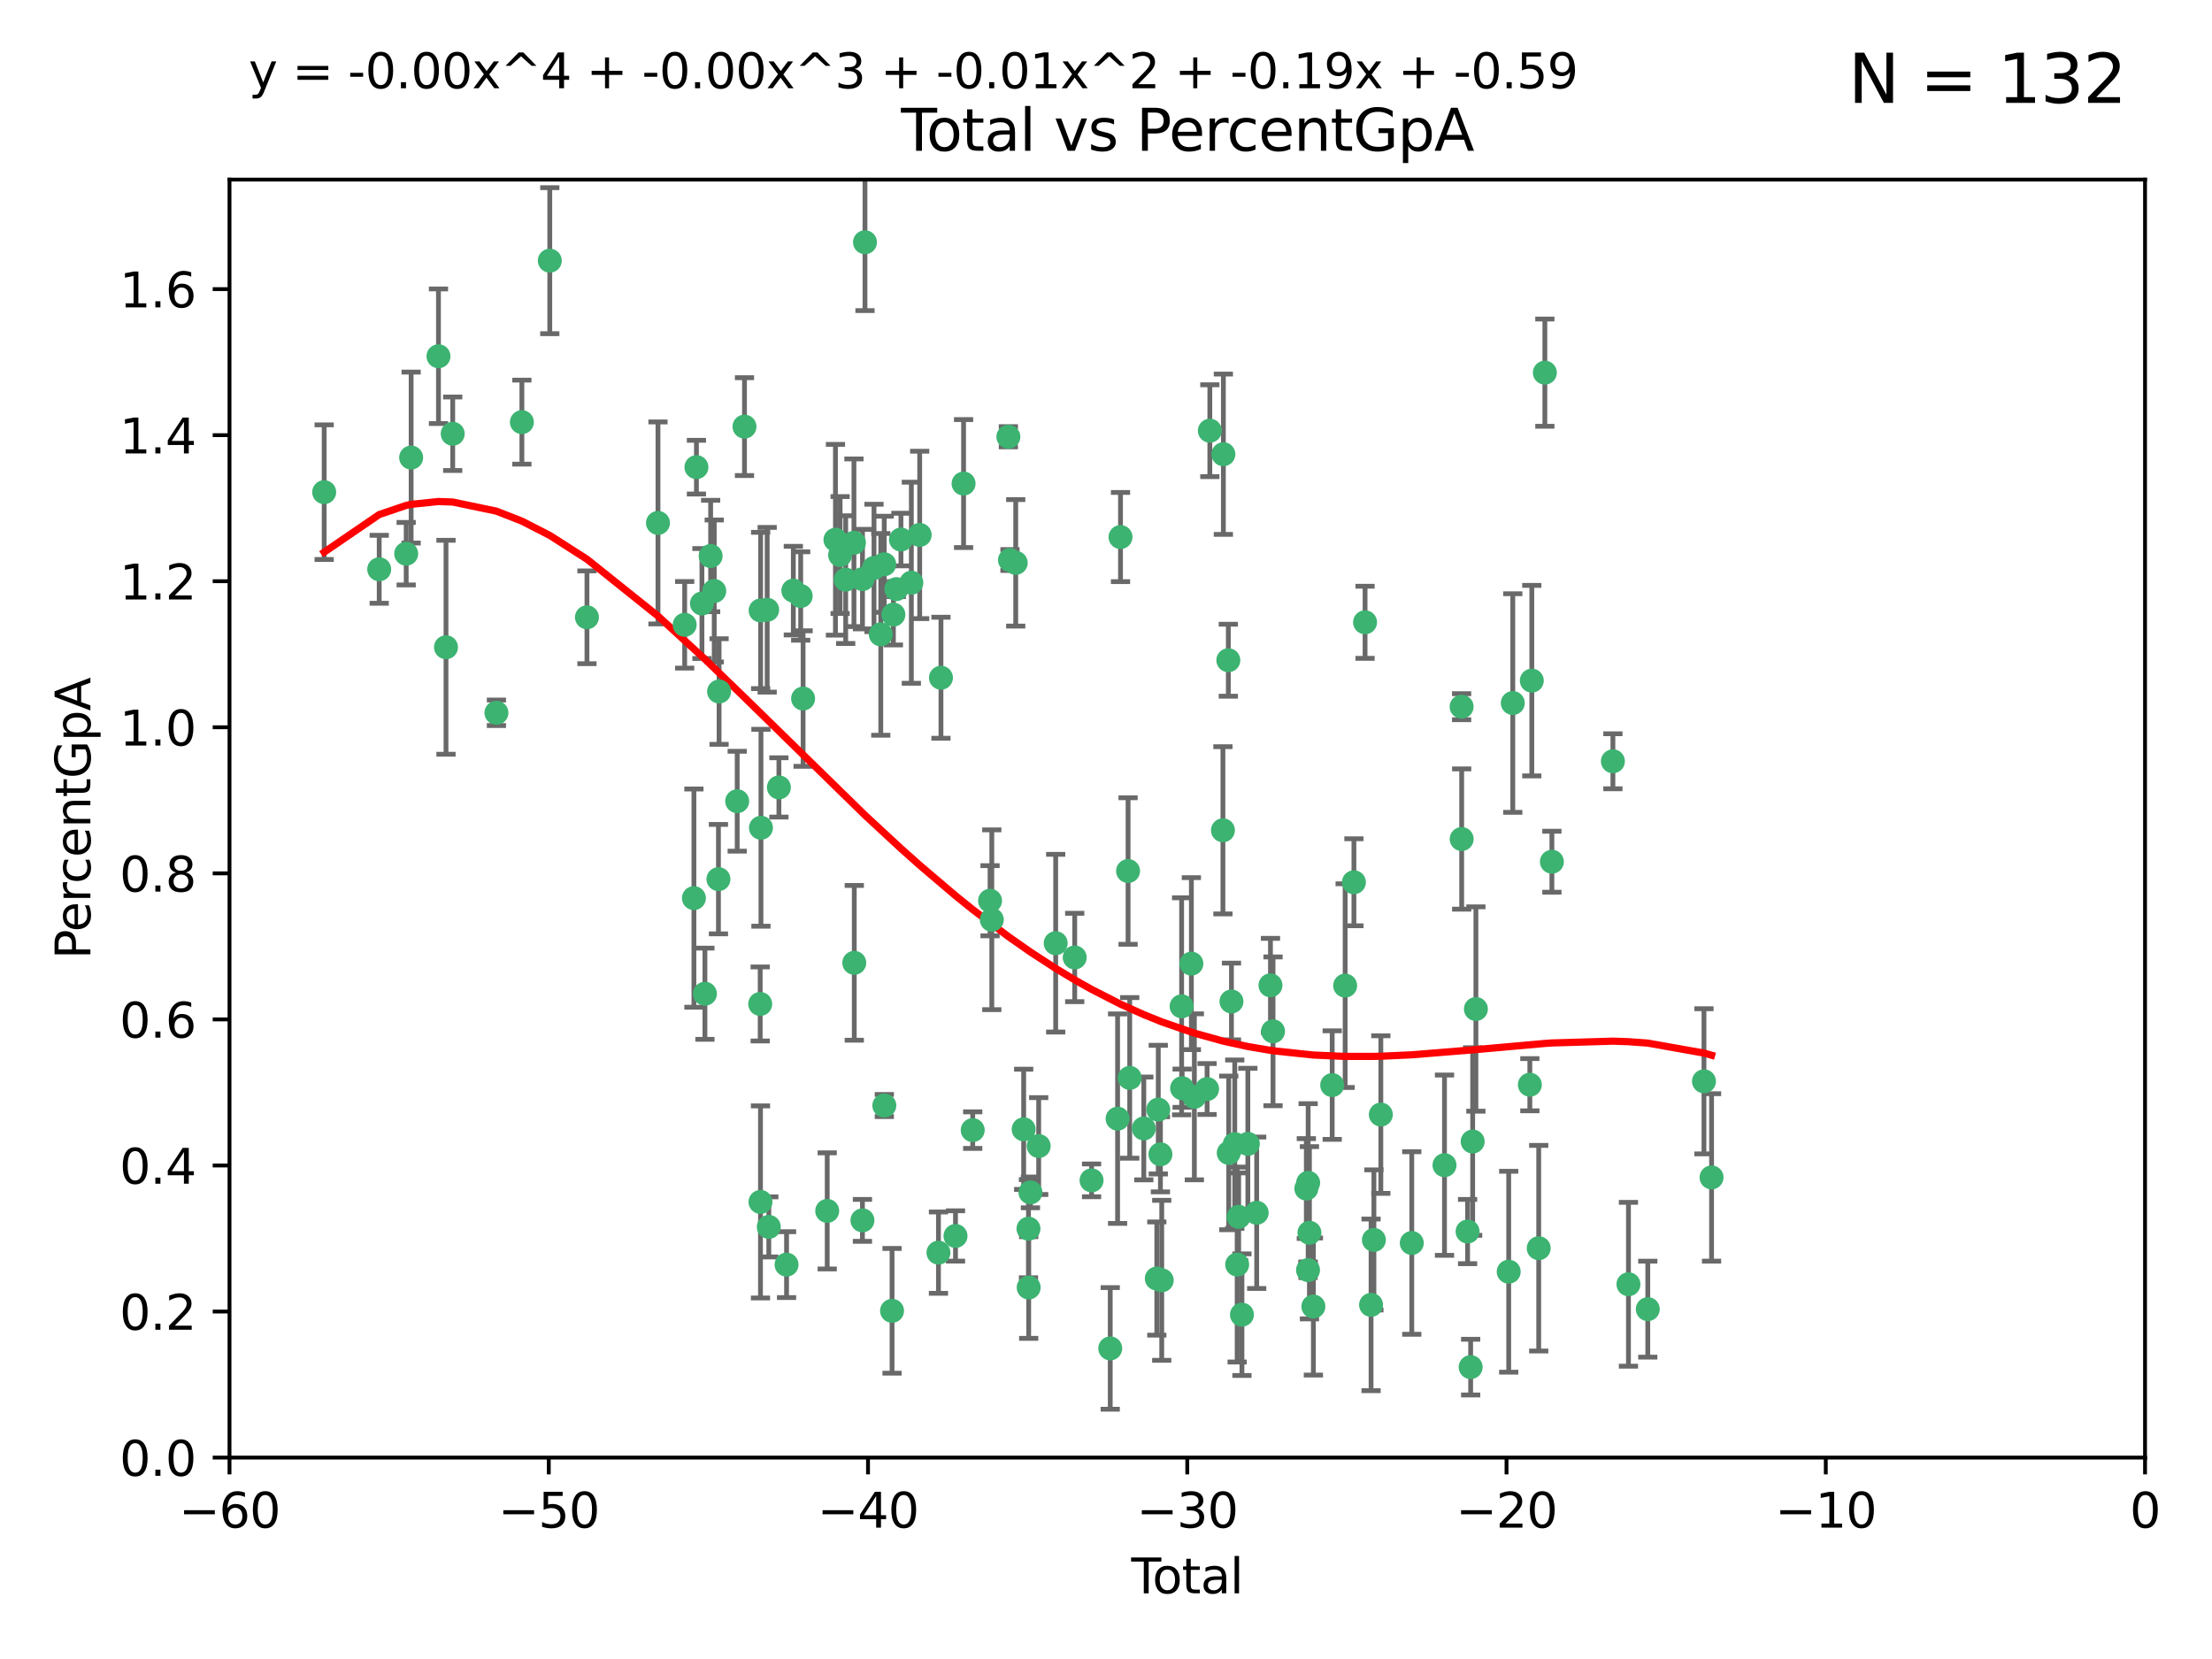 <?xml version="1.0" encoding="utf-8" standalone="no"?>
<!DOCTYPE svg PUBLIC "-//W3C//DTD SVG 1.1//EN"
  "http://www.w3.org/Graphics/SVG/1.1/DTD/svg11.dtd">
<svg xmlns:xlink="http://www.w3.org/1999/xlink" width="460.8pt" height="345.6pt" viewBox="0 0 460.8 345.6" xmlns="http://www.w3.org/2000/svg" version="1.1">
 <defs>
  <style type="text/css">*{stroke-linejoin: round; stroke-linecap: butt}</style>
 </defs>
 <g id="figure_1">
  <g id="patch_1">
   <path d="M 0 345.6 
L 460.8 345.6 
L 460.8 0 
L 0 0 
z
" style="fill: #ffffff"/>
  </g>
  <g id="axes_1">
   <g id="patch_2">
    <path d="M 47.81 303.64 
L 446.85 303.64 
L 446.85 37.411 
L 47.81 37.411 
z
" style="fill: #ffffff"/>
   </g>
   <g id="PathCollection_1">
    <defs>
     <path id="m3060a56a1a" d="M 0 1.118 
C 0.297 1.118 0.581 1 0.791 0.791 
C 1 0.581 1.118 0.297 1.118 0 
C 1.118 -0.297 1 -0.581 0.791 -0.791 
C 0.581 -1 0.297 -1.118 0 -1.118 
C -0.297 -1.118 -0.581 -1 -0.791 -0.791 
C -1 -0.581 -1.118 -0.297 -1.118 0 
C -1.118 0.297 -1 0.581 -0.791 0.791 
C -0.581 1 -0.297 1.118 0 1.118 
z
" style="stroke: #3cb371"/>
    </defs>
    <g clip-path="url(#p1205d3ec40)">
     <use xlink:href="#m3060a56a1a" x="67.531" y="102.526" style="fill: #3cb371; stroke: #3cb371"/>
     <use xlink:href="#m3060a56a1a" x="78.995" y="118.592" style="fill: #3cb371; stroke: #3cb371"/>
     <use xlink:href="#m3060a56a1a" x="84.617" y="115.347" style="fill: #3cb371; stroke: #3cb371"/>
     <use xlink:href="#m3060a56a1a" x="85.646" y="95.318" style="fill: #3cb371; stroke: #3cb371"/>
     <use xlink:href="#m3060a56a1a" x="91.341" y="74.211" style="fill: #3cb371; stroke: #3cb371"/>
     <use xlink:href="#m3060a56a1a" x="92.91" y="134.836" style="fill: #3cb371; stroke: #3cb371"/>
     <use xlink:href="#m3060a56a1a" x="94.308" y="90.362" style="fill: #3cb371; stroke: #3cb371"/>
     <use xlink:href="#m3060a56a1a" x="103.415" y="148.487" style="fill: #3cb371; stroke: #3cb371"/>
     <use xlink:href="#m3060a56a1a" x="108.719" y="87.939" style="fill: #3cb371; stroke: #3cb371"/>
     <use xlink:href="#m3060a56a1a" x="114.531" y="54.304" style="fill: #3cb371; stroke: #3cb371"/>
     <use xlink:href="#m3060a56a1a" x="122.273" y="128.593" style="fill: #3cb371; stroke: #3cb371"/>
     <use xlink:href="#m3060a56a1a" x="137.07" y="108.935" style="fill: #3cb371; stroke: #3cb371"/>
     <use xlink:href="#m3060a56a1a" x="142.63" y="130.157" style="fill: #3cb371; stroke: #3cb371"/>
     <use xlink:href="#m3060a56a1a" x="144.556" y="187.094" style="fill: #3cb371; stroke: #3cb371"/>
     <use xlink:href="#m3060a56a1a" x="145.08" y="97.317" style="fill: #3cb371; stroke: #3cb371"/>
     <use xlink:href="#m3060a56a1a" x="146.226" y="125.723" style="fill: #3cb371; stroke: #3cb371"/>
     <use xlink:href="#m3060a56a1a" x="146.848" y="207.013" style="fill: #3cb371; stroke: #3cb371"/>
     <use xlink:href="#m3060a56a1a" x="148.039" y="115.829" style="fill: #3cb371; stroke: #3cb371"/>
     <use xlink:href="#m3060a56a1a" x="148.791" y="123.117" style="fill: #3cb371; stroke: #3cb371"/>
     <use xlink:href="#m3060a56a1a" x="149.666" y="183.14" style="fill: #3cb371; stroke: #3cb371"/>
     <use xlink:href="#m3060a56a1a" x="149.799" y="144.057" style="fill: #3cb371; stroke: #3cb371"/>
     <use xlink:href="#m3060a56a1a" x="153.572" y="166.909" style="fill: #3cb371; stroke: #3cb371"/>
     <use xlink:href="#m3060a56a1a" x="155.091" y="88.874" style="fill: #3cb371; stroke: #3cb371"/>
     <use xlink:href="#m3060a56a1a" x="158.363" y="209.141" style="fill: #3cb371; stroke: #3cb371"/>
     <use xlink:href="#m3060a56a1a" x="158.423" y="250.385" style="fill: #3cb371; stroke: #3cb371"/>
     <use xlink:href="#m3060a56a1a" x="158.454" y="127.171" style="fill: #3cb371; stroke: #3cb371"/>
     <use xlink:href="#m3060a56a1a" x="158.52" y="172.439" style="fill: #3cb371; stroke: #3cb371"/>
     <use xlink:href="#m3060a56a1a" x="159.818" y="127.028" style="fill: #3cb371; stroke: #3cb371"/>
     <use xlink:href="#m3060a56a1a" x="160.156" y="255.586" style="fill: #3cb371; stroke: #3cb371"/>
     <use xlink:href="#m3060a56a1a" x="162.259" y="164.032" style="fill: #3cb371; stroke: #3cb371"/>
     <use xlink:href="#m3060a56a1a" x="163.853" y="263.443" style="fill: #3cb371; stroke: #3cb371"/>
     <use xlink:href="#m3060a56a1a" x="165.267" y="123.038" style="fill: #3cb371; stroke: #3cb371"/>
     <use xlink:href="#m3060a56a1a" x="166.798" y="124.161" style="fill: #3cb371; stroke: #3cb371"/>
     <use xlink:href="#m3060a56a1a" x="167.299" y="145.522" style="fill: #3cb371; stroke: #3cb371"/>
     <use xlink:href="#m3060a56a1a" x="172.323" y="252.251" style="fill: #3cb371; stroke: #3cb371"/>
     <use xlink:href="#m3060a56a1a" x="174.042" y="112.441" style="fill: #3cb371; stroke: #3cb371"/>
     <use xlink:href="#m3060a56a1a" x="175.011" y="115.624" style="fill: #3cb371; stroke: #3cb371"/>
     <use xlink:href="#m3060a56a1a" x="176.173" y="120.746" style="fill: #3cb371; stroke: #3cb371"/>
     <use xlink:href="#m3060a56a1a" x="177.892" y="113.07" style="fill: #3cb371; stroke: #3cb371"/>
     <use xlink:href="#m3060a56a1a" x="177.962" y="200.575" style="fill: #3cb371; stroke: #3cb371"/>
     <use xlink:href="#m3060a56a1a" x="179.662" y="254.222" style="fill: #3cb371; stroke: #3cb371"/>
     <use xlink:href="#m3060a56a1a" x="179.671" y="120.64" style="fill: #3cb371; stroke: #3cb371"/>
     <use xlink:href="#m3060a56a1a" x="180.192" y="50.463" style="fill: #3cb371; stroke: #3cb371"/>
     <use xlink:href="#m3060a56a1a" x="182.072" y="118.317" style="fill: #3cb371; stroke: #3cb371"/>
     <use xlink:href="#m3060a56a1a" x="183.484" y="132.151" style="fill: #3cb371; stroke: #3cb371"/>
     <use xlink:href="#m3060a56a1a" x="184.2" y="117.548" style="fill: #3cb371; stroke: #3cb371"/>
     <use xlink:href="#m3060a56a1a" x="184.223" y="230.303" style="fill: #3cb371; stroke: #3cb371"/>
     <use xlink:href="#m3060a56a1a" x="185.829" y="273.067" style="fill: #3cb371; stroke: #3cb371"/>
     <use xlink:href="#m3060a56a1a" x="186.109" y="128.033" style="fill: #3cb371; stroke: #3cb371"/>
     <use xlink:href="#m3060a56a1a" x="186.724" y="122.726" style="fill: #3cb371; stroke: #3cb371"/>
     <use xlink:href="#m3060a56a1a" x="187.684" y="112.4" style="fill: #3cb371; stroke: #3cb371"/>
     <use xlink:href="#m3060a56a1a" x="189.851" y="121.39" style="fill: #3cb371; stroke: #3cb371"/>
     <use xlink:href="#m3060a56a1a" x="191.588" y="111.43" style="fill: #3cb371; stroke: #3cb371"/>
     <use xlink:href="#m3060a56a1a" x="195.499" y="260.948" style="fill: #3cb371; stroke: #3cb371"/>
     <use xlink:href="#m3060a56a1a" x="196.019" y="141.186" style="fill: #3cb371; stroke: #3cb371"/>
     <use xlink:href="#m3060a56a1a" x="199.049" y="257.472" style="fill: #3cb371; stroke: #3cb371"/>
     <use xlink:href="#m3060a56a1a" x="200.731" y="100.735" style="fill: #3cb371; stroke: #3cb371"/>
     <use xlink:href="#m3060a56a1a" x="202.634" y="235.426" style="fill: #3cb371; stroke: #3cb371"/>
     <use xlink:href="#m3060a56a1a" x="206.247" y="187.642" style="fill: #3cb371; stroke: #3cb371"/>
     <use xlink:href="#m3060a56a1a" x="206.611" y="191.601" style="fill: #3cb371; stroke: #3cb371"/>
     <use xlink:href="#m3060a56a1a" x="210.062" y="90.985" style="fill: #3cb371; stroke: #3cb371"/>
     <use xlink:href="#m3060a56a1a" x="210.397" y="116.663" style="fill: #3cb371; stroke: #3cb371"/>
     <use xlink:href="#m3060a56a1a" x="211.594" y="117.25" style="fill: #3cb371; stroke: #3cb371"/>
     <use xlink:href="#m3060a56a1a" x="213.249" y="235.252" style="fill: #3cb371; stroke: #3cb371"/>
     <use xlink:href="#m3060a56a1a" x="214.251" y="255.956" style="fill: #3cb371; stroke: #3cb371"/>
     <use xlink:href="#m3060a56a1a" x="214.294" y="268.209" style="fill: #3cb371; stroke: #3cb371"/>
     <use xlink:href="#m3060a56a1a" x="214.659" y="248.399" style="fill: #3cb371; stroke: #3cb371"/>
     <use xlink:href="#m3060a56a1a" x="216.376" y="238.745" style="fill: #3cb371; stroke: #3cb371"/>
     <use xlink:href="#m3060a56a1a" x="219.92" y="196.482" style="fill: #3cb371; stroke: #3cb371"/>
     <use xlink:href="#m3060a56a1a" x="223.883" y="199.457" style="fill: #3cb371; stroke: #3cb371"/>
     <use xlink:href="#m3060a56a1a" x="227.393" y="245.891" style="fill: #3cb371; stroke: #3cb371"/>
     <use xlink:href="#m3060a56a1a" x="231.283" y="280.897" style="fill: #3cb371; stroke: #3cb371"/>
     <use xlink:href="#m3060a56a1a" x="232.815" y="233.04" style="fill: #3cb371; stroke: #3cb371"/>
     <use xlink:href="#m3060a56a1a" x="233.423" y="111.877" style="fill: #3cb371; stroke: #3cb371"/>
     <use xlink:href="#m3060a56a1a" x="234.998" y="181.451" style="fill: #3cb371; stroke: #3cb371"/>
     <use xlink:href="#m3060a56a1a" x="235.342" y="224.544" style="fill: #3cb371; stroke: #3cb371"/>
     <use xlink:href="#m3060a56a1a" x="238.277" y="235.075" style="fill: #3cb371; stroke: #3cb371"/>
     <use xlink:href="#m3060a56a1a" x="240.986" y="266.343" style="fill: #3cb371; stroke: #3cb371"/>
     <use xlink:href="#m3060a56a1a" x="241.291" y="231.155" style="fill: #3cb371; stroke: #3cb371"/>
     <use xlink:href="#m3060a56a1a" x="241.739" y="240.46" style="fill: #3cb371; stroke: #3cb371"/>
     <use xlink:href="#m3060a56a1a" x="242.011" y="266.713" style="fill: #3cb371; stroke: #3cb371"/>
     <use xlink:href="#m3060a56a1a" x="246.155" y="209.633" style="fill: #3cb371; stroke: #3cb371"/>
     <use xlink:href="#m3060a56a1a" x="246.258" y="226.694" style="fill: #3cb371; stroke: #3cb371"/>
     <use xlink:href="#m3060a56a1a" x="248.186" y="200.742" style="fill: #3cb371; stroke: #3cb371"/>
     <use xlink:href="#m3060a56a1a" x="248.807" y="228.491" style="fill: #3cb371; stroke: #3cb371"/>
     <use xlink:href="#m3060a56a1a" x="251.459" y="226.863" style="fill: #3cb371; stroke: #3cb371"/>
     <use xlink:href="#m3060a56a1a" x="252.031" y="89.722" style="fill: #3cb371; stroke: #3cb371"/>
     <use xlink:href="#m3060a56a1a" x="254.758" y="172.967" style="fill: #3cb371; stroke: #3cb371"/>
     <use xlink:href="#m3060a56a1a" x="254.851" y="94.622" style="fill: #3cb371; stroke: #3cb371"/>
     <use xlink:href="#m3060a56a1a" x="255.884" y="137.537" style="fill: #3cb371; stroke: #3cb371"/>
     <use xlink:href="#m3060a56a1a" x="255.97" y="240.17" style="fill: #3cb371; stroke: #3cb371"/>
     <use xlink:href="#m3060a56a1a" x="256.536" y="208.627" style="fill: #3cb371; stroke: #3cb371"/>
     <use xlink:href="#m3060a56a1a" x="257.222" y="238.351" style="fill: #3cb371; stroke: #3cb371"/>
     <use xlink:href="#m3060a56a1a" x="257.724" y="263.429" style="fill: #3cb371; stroke: #3cb371"/>
     <use xlink:href="#m3060a56a1a" x="258.036" y="253.486" style="fill: #3cb371; stroke: #3cb371"/>
     <use xlink:href="#m3060a56a1a" x="258.72" y="273.866" style="fill: #3cb371; stroke: #3cb371"/>
     <use xlink:href="#m3060a56a1a" x="259.951" y="238.292" style="fill: #3cb371; stroke: #3cb371"/>
     <use xlink:href="#m3060a56a1a" x="261.792" y="252.643" style="fill: #3cb371; stroke: #3cb371"/>
     <use xlink:href="#m3060a56a1a" x="264.662" y="205.263" style="fill: #3cb371; stroke: #3cb371"/>
     <use xlink:href="#m3060a56a1a" x="265.194" y="214.843" style="fill: #3cb371; stroke: #3cb371"/>
     <use xlink:href="#m3060a56a1a" x="272.134" y="247.6" style="fill: #3cb371; stroke: #3cb371"/>
     <use xlink:href="#m3060a56a1a" x="272.485" y="264.585" style="fill: #3cb371; stroke: #3cb371"/>
     <use xlink:href="#m3060a56a1a" x="272.511" y="246.398" style="fill: #3cb371; stroke: #3cb371"/>
     <use xlink:href="#m3060a56a1a" x="272.778" y="256.806" style="fill: #3cb371; stroke: #3cb371"/>
     <use xlink:href="#m3060a56a1a" x="273.602" y="272.174" style="fill: #3cb371; stroke: #3cb371"/>
     <use xlink:href="#m3060a56a1a" x="277.521" y="226.045" style="fill: #3cb371; stroke: #3cb371"/>
     <use xlink:href="#m3060a56a1a" x="280.218" y="205.321" style="fill: #3cb371; stroke: #3cb371"/>
     <use xlink:href="#m3060a56a1a" x="282.044" y="183.793" style="fill: #3cb371; stroke: #3cb371"/>
     <use xlink:href="#m3060a56a1a" x="284.368" y="129.634" style="fill: #3cb371; stroke: #3cb371"/>
     <use xlink:href="#m3060a56a1a" x="285.617" y="271.826" style="fill: #3cb371; stroke: #3cb371"/>
     <use xlink:href="#m3060a56a1a" x="286.21" y="258.299" style="fill: #3cb371; stroke: #3cb371"/>
     <use xlink:href="#m3060a56a1a" x="287.653" y="232.184" style="fill: #3cb371; stroke: #3cb371"/>
     <use xlink:href="#m3060a56a1a" x="294.1" y="258.939" style="fill: #3cb371; stroke: #3cb371"/>
     <use xlink:href="#m3060a56a1a" x="300.916" y="242.728" style="fill: #3cb371; stroke: #3cb371"/>
     <use xlink:href="#m3060a56a1a" x="304.483" y="147.219" style="fill: #3cb371; stroke: #3cb371"/>
     <use xlink:href="#m3060a56a1a" x="304.494" y="174.785" style="fill: #3cb371; stroke: #3cb371"/>
     <use xlink:href="#m3060a56a1a" x="305.726" y="256.55" style="fill: #3cb371; stroke: #3cb371"/>
     <use xlink:href="#m3060a56a1a" x="306.364" y="284.794" style="fill: #3cb371; stroke: #3cb371"/>
     <use xlink:href="#m3060a56a1a" x="306.784" y="237.798" style="fill: #3cb371; stroke: #3cb371"/>
     <use xlink:href="#m3060a56a1a" x="307.457" y="210.197" style="fill: #3cb371; stroke: #3cb371"/>
     <use xlink:href="#m3060a56a1a" x="314.291" y="264.919" style="fill: #3cb371; stroke: #3cb371"/>
     <use xlink:href="#m3060a56a1a" x="315.142" y="146.454" style="fill: #3cb371; stroke: #3cb371"/>
     <use xlink:href="#m3060a56a1a" x="318.695" y="225.964" style="fill: #3cb371; stroke: #3cb371"/>
     <use xlink:href="#m3060a56a1a" x="319.103" y="141.79" style="fill: #3cb371; stroke: #3cb371"/>
     <use xlink:href="#m3060a56a1a" x="320.543" y="260.024" style="fill: #3cb371; stroke: #3cb371"/>
     <use xlink:href="#m3060a56a1a" x="321.822" y="77.63" style="fill: #3cb371; stroke: #3cb371"/>
     <use xlink:href="#m3060a56a1a" x="323.287" y="179.513" style="fill: #3cb371; stroke: #3cb371"/>
     <use xlink:href="#m3060a56a1a" x="335.998" y="158.587" style="fill: #3cb371; stroke: #3cb371"/>
     <use xlink:href="#m3060a56a1a" x="339.236" y="267.537" style="fill: #3cb371; stroke: #3cb371"/>
     <use xlink:href="#m3060a56a1a" x="343.264" y="272.718" style="fill: #3cb371; stroke: #3cb371"/>
     <use xlink:href="#m3060a56a1a" x="354.968" y="225.255" style="fill: #3cb371; stroke: #3cb371"/>
     <use xlink:href="#m3060a56a1a" x="356.55" y="245.278" style="fill: #3cb371; stroke: #3cb371"/>
    </g>
   </g>
   <g id="matplotlib.axis_1">
    <g id="xtick_1">
     <g id="line2d_1">
      <defs>
       <path id="m18d067c90f" d="M 0 0 
L 0 3.5 
" style="stroke: #000000; stroke-width: 0.8"/>
      </defs>
      <g>
       <use xlink:href="#m18d067c90f" x="47.81" y="303.64" style="stroke: #000000; stroke-width: 0.8"/>
      </g>
     </g>
     <g id="text_1">
      <!-- −60 -->
      <g transform="translate(37.258 318.238)scale(0.1 -0.1)">
       <defs>
        <path id="DejaVuSans-2212" d="M 678 2272 
L 4684 2272 
L 4684 1741 
L 678 1741 
L 678 2272 
z
" transform="scale(0.016)"/>
        <path id="DejaVuSans-36" d="M 2113 2584 
Q 1688 2584 1439 2293 
Q 1191 2003 1191 1497 
Q 1191 994 1439 701 
Q 1688 409 2113 409 
Q 2538 409 2786 701 
Q 3034 994 3034 1497 
Q 3034 2003 2786 2293 
Q 2538 2584 2113 2584 
z
M 3366 4563 
L 3366 3988 
Q 3128 4100 2886 4159 
Q 2644 4219 2406 4219 
Q 1781 4219 1451 3797 
Q 1122 3375 1075 2522 
Q 1259 2794 1537 2939 
Q 1816 3084 2150 3084 
Q 2853 3084 3261 2657 
Q 3669 2231 3669 1497 
Q 3669 778 3244 343 
Q 2819 -91 2113 -91 
Q 1303 -91 875 529 
Q 447 1150 447 2328 
Q 447 3434 972 4092 
Q 1497 4750 2381 4750 
Q 2619 4750 2861 4703 
Q 3103 4656 3366 4563 
z
" transform="scale(0.016)"/>
        <path id="DejaVuSans-30" d="M 2034 4250 
Q 1547 4250 1301 3770 
Q 1056 3291 1056 2328 
Q 1056 1369 1301 889 
Q 1547 409 2034 409 
Q 2525 409 2770 889 
Q 3016 1369 3016 2328 
Q 3016 3291 2770 3770 
Q 2525 4250 2034 4250 
z
M 2034 4750 
Q 2819 4750 3233 4129 
Q 3647 3509 3647 2328 
Q 3647 1150 3233 529 
Q 2819 -91 2034 -91 
Q 1250 -91 836 529 
Q 422 1150 422 2328 
Q 422 3509 836 4129 
Q 1250 4750 2034 4750 
z
" transform="scale(0.016)"/>
       </defs>
       <use xlink:href="#DejaVuSans-2212"/>
       <use xlink:href="#DejaVuSans-36" x="83.789"/>
       <use xlink:href="#DejaVuSans-30" x="147.412"/>
      </g>
     </g>
    </g>
    <g id="xtick_2">
     <g id="line2d_2">
      <g>
       <use xlink:href="#m18d067c90f" x="114.317" y="303.64" style="stroke: #000000; stroke-width: 0.8"/>
      </g>
     </g>
     <g id="text_2">
      <!-- −50 -->
      <g transform="translate(103.764 318.238)scale(0.1 -0.1)">
       <defs>
        <path id="DejaVuSans-35" d="M 691 4666 
L 3169 4666 
L 3169 4134 
L 1269 4134 
L 1269 2991 
Q 1406 3038 1543 3061 
Q 1681 3084 1819 3084 
Q 2600 3084 3056 2656 
Q 3513 2228 3513 1497 
Q 3513 744 3044 326 
Q 2575 -91 1722 -91 
Q 1428 -91 1123 -41 
Q 819 9 494 109 
L 494 744 
Q 775 591 1075 516 
Q 1375 441 1709 441 
Q 2250 441 2565 725 
Q 2881 1009 2881 1497 
Q 2881 1984 2565 2268 
Q 2250 2553 1709 2553 
Q 1456 2553 1204 2497 
Q 953 2441 691 2322 
L 691 4666 
z
" transform="scale(0.016)"/>
       </defs>
       <use xlink:href="#DejaVuSans-2212"/>
       <use xlink:href="#DejaVuSans-35" x="83.789"/>
       <use xlink:href="#DejaVuSans-30" x="147.412"/>
      </g>
     </g>
    </g>
    <g id="xtick_3">
     <g id="line2d_3">
      <g>
       <use xlink:href="#m18d067c90f" x="180.823" y="303.64" style="stroke: #000000; stroke-width: 0.8"/>
      </g>
     </g>
     <g id="text_3">
      <!-- −40 -->
      <g transform="translate(170.271 318.238)scale(0.1 -0.1)">
       <defs>
        <path id="DejaVuSans-34" d="M 2419 4116 
L 825 1625 
L 2419 1625 
L 2419 4116 
z
M 2253 4666 
L 3047 4666 
L 3047 1625 
L 3713 1625 
L 3713 1100 
L 3047 1100 
L 3047 0 
L 2419 0 
L 2419 1100 
L 313 1100 
L 313 1709 
L 2253 4666 
z
" transform="scale(0.016)"/>
       </defs>
       <use xlink:href="#DejaVuSans-2212"/>
       <use xlink:href="#DejaVuSans-34" x="83.789"/>
       <use xlink:href="#DejaVuSans-30" x="147.412"/>
      </g>
     </g>
    </g>
    <g id="xtick_4">
     <g id="line2d_4">
      <g>
       <use xlink:href="#m18d067c90f" x="247.33" y="303.64" style="stroke: #000000; stroke-width: 0.8"/>
      </g>
     </g>
     <g id="text_4">
      <!-- −30 -->
      <g transform="translate(236.778 318.238)scale(0.1 -0.1)">
       <defs>
        <path id="DejaVuSans-33" d="M 2597 2516 
Q 3050 2419 3304 2112 
Q 3559 1806 3559 1356 
Q 3559 666 3084 287 
Q 2609 -91 1734 -91 
Q 1441 -91 1130 -33 
Q 819 25 488 141 
L 488 750 
Q 750 597 1062 519 
Q 1375 441 1716 441 
Q 2309 441 2620 675 
Q 2931 909 2931 1356 
Q 2931 1769 2642 2001 
Q 2353 2234 1838 2234 
L 1294 2234 
L 1294 2753 
L 1863 2753 
Q 2328 2753 2575 2939 
Q 2822 3125 2822 3475 
Q 2822 3834 2567 4026 
Q 2313 4219 1838 4219 
Q 1578 4219 1281 4162 
Q 984 4106 628 3988 
L 628 4550 
Q 988 4650 1302 4700 
Q 1616 4750 1894 4750 
Q 2613 4750 3031 4423 
Q 3450 4097 3450 3541 
Q 3450 3153 3228 2886 
Q 3006 2619 2597 2516 
z
" transform="scale(0.016)"/>
       </defs>
       <use xlink:href="#DejaVuSans-2212"/>
       <use xlink:href="#DejaVuSans-33" x="83.789"/>
       <use xlink:href="#DejaVuSans-30" x="147.412"/>
      </g>
     </g>
    </g>
    <g id="xtick_5">
     <g id="line2d_5">
      <g>
       <use xlink:href="#m18d067c90f" x="313.837" y="303.64" style="stroke: #000000; stroke-width: 0.8"/>
      </g>
     </g>
     <g id="text_5">
      <!-- −20 -->
      <g transform="translate(303.284 318.238)scale(0.1 -0.1)">
       <defs>
        <path id="DejaVuSans-32" d="M 1228 531 
L 3431 531 
L 3431 0 
L 469 0 
L 469 531 
Q 828 903 1448 1529 
Q 2069 2156 2228 2338 
Q 2531 2678 2651 2914 
Q 2772 3150 2772 3378 
Q 2772 3750 2511 3984 
Q 2250 4219 1831 4219 
Q 1534 4219 1204 4116 
Q 875 4013 500 3803 
L 500 4441 
Q 881 4594 1212 4672 
Q 1544 4750 1819 4750 
Q 2544 4750 2975 4387 
Q 3406 4025 3406 3419 
Q 3406 3131 3298 2873 
Q 3191 2616 2906 2266 
Q 2828 2175 2409 1742 
Q 1991 1309 1228 531 
z
" transform="scale(0.016)"/>
       </defs>
       <use xlink:href="#DejaVuSans-2212"/>
       <use xlink:href="#DejaVuSans-32" x="83.789"/>
       <use xlink:href="#DejaVuSans-30" x="147.412"/>
      </g>
     </g>
    </g>
    <g id="xtick_6">
     <g id="line2d_6">
      <g>
       <use xlink:href="#m18d067c90f" x="380.343" y="303.64" style="stroke: #000000; stroke-width: 0.8"/>
      </g>
     </g>
     <g id="text_6">
      <!-- −10 -->
      <g transform="translate(369.791 318.238)scale(0.1 -0.1)">
       <defs>
        <path id="DejaVuSans-31" d="M 794 531 
L 1825 531 
L 1825 4091 
L 703 3866 
L 703 4441 
L 1819 4666 
L 2450 4666 
L 2450 531 
L 3481 531 
L 3481 0 
L 794 0 
L 794 531 
z
" transform="scale(0.016)"/>
       </defs>
       <use xlink:href="#DejaVuSans-2212"/>
       <use xlink:href="#DejaVuSans-31" x="83.789"/>
       <use xlink:href="#DejaVuSans-30" x="147.412"/>
      </g>
     </g>
    </g>
    <g id="xtick_7">
     <g id="line2d_7">
      <g>
       <use xlink:href="#m18d067c90f" x="446.85" y="303.64" style="stroke: #000000; stroke-width: 0.8"/>
      </g>
     </g>
     <g id="text_7">
      <!-- 0 -->
      <g transform="translate(443.669 318.238)scale(0.1 -0.1)">
       <use xlink:href="#DejaVuSans-30"/>
      </g>
     </g>
    </g>
    <g id="text_8">
     <!-- Total -->
     <g transform="translate(235.653 331.917)scale(0.1 -0.1)">
      <defs>
       <path id="DejaVuSans-54" d="M -19 4666 
L 3928 4666 
L 3928 4134 
L 2272 4134 
L 2272 0 
L 1638 0 
L 1638 4134 
L -19 4134 
L -19 4666 
z
" transform="scale(0.016)"/>
       <path id="DejaVuSans-6f" d="M 1959 3097 
Q 1497 3097 1228 2736 
Q 959 2375 959 1747 
Q 959 1119 1226 758 
Q 1494 397 1959 397 
Q 2419 397 2687 759 
Q 2956 1122 2956 1747 
Q 2956 2369 2687 2733 
Q 2419 3097 1959 3097 
z
M 1959 3584 
Q 2709 3584 3137 3096 
Q 3566 2609 3566 1747 
Q 3566 888 3137 398 
Q 2709 -91 1959 -91 
Q 1206 -91 779 398 
Q 353 888 353 1747 
Q 353 2609 779 3096 
Q 1206 3584 1959 3584 
z
" transform="scale(0.016)"/>
       <path id="DejaVuSans-74" d="M 1172 4494 
L 1172 3500 
L 2356 3500 
L 2356 3053 
L 1172 3053 
L 1172 1153 
Q 1172 725 1289 603 
Q 1406 481 1766 481 
L 2356 481 
L 2356 0 
L 1766 0 
Q 1100 0 847 248 
Q 594 497 594 1153 
L 594 3053 
L 172 3053 
L 172 3500 
L 594 3500 
L 594 4494 
L 1172 4494 
z
" transform="scale(0.016)"/>
       <path id="DejaVuSans-61" d="M 2194 1759 
Q 1497 1759 1228 1600 
Q 959 1441 959 1056 
Q 959 750 1161 570 
Q 1363 391 1709 391 
Q 2188 391 2477 730 
Q 2766 1069 2766 1631 
L 2766 1759 
L 2194 1759 
z
M 3341 1997 
L 3341 0 
L 2766 0 
L 2766 531 
Q 2569 213 2275 61 
Q 1981 -91 1556 -91 
Q 1019 -91 701 211 
Q 384 513 384 1019 
Q 384 1609 779 1909 
Q 1175 2209 1959 2209 
L 2766 2209 
L 2766 2266 
Q 2766 2663 2505 2880 
Q 2244 3097 1772 3097 
Q 1472 3097 1187 3025 
Q 903 2953 641 2809 
L 641 3341 
Q 956 3463 1253 3523 
Q 1550 3584 1831 3584 
Q 2591 3584 2966 3190 
Q 3341 2797 3341 1997 
z
" transform="scale(0.016)"/>
       <path id="DejaVuSans-6c" d="M 603 4863 
L 1178 4863 
L 1178 0 
L 603 0 
L 603 4863 
z
" transform="scale(0.016)"/>
      </defs>
      <use xlink:href="#DejaVuSans-54"/>
      <use xlink:href="#DejaVuSans-6f" x="44.084"/>
      <use xlink:href="#DejaVuSans-74" x="105.266"/>
      <use xlink:href="#DejaVuSans-61" x="144.475"/>
      <use xlink:href="#DejaVuSans-6c" x="205.754"/>
     </g>
    </g>
   </g>
   <g id="matplotlib.axis_2">
    <g id="ytick_1">
     <g id="line2d_8">
      <defs>
       <path id="maac7e0ce44" d="M 0 0 
L -3.5 0 
" style="stroke: #000000; stroke-width: 0.8"/>
      </defs>
      <g>
       <use xlink:href="#maac7e0ce44" x="47.81" y="303.64" style="stroke: #000000; stroke-width: 0.8"/>
      </g>
     </g>
     <g id="text_9">
      <!-- 0.0 -->
      <g transform="translate(24.907 307.439)scale(0.1 -0.1)">
       <defs>
        <path id="DejaVuSans-2e" d="M 684 794 
L 1344 794 
L 1344 0 
L 684 0 
L 684 794 
z
" transform="scale(0.016)"/>
       </defs>
       <use xlink:href="#DejaVuSans-30"/>
       <use xlink:href="#DejaVuSans-2e" x="63.623"/>
       <use xlink:href="#DejaVuSans-30" x="95.41"/>
      </g>
     </g>
    </g>
    <g id="ytick_2">
     <g id="line2d_9">
      <g>
       <use xlink:href="#maac7e0ce44" x="47.81" y="273.214" style="stroke: #000000; stroke-width: 0.8"/>
      </g>
     </g>
     <g id="text_10">
      <!-- 0.2 -->
      <g transform="translate(24.907 277.013)scale(0.1 -0.1)">
       <use xlink:href="#DejaVuSans-30"/>
       <use xlink:href="#DejaVuSans-2e" x="63.623"/>
       <use xlink:href="#DejaVuSans-32" x="95.41"/>
      </g>
     </g>
    </g>
    <g id="ytick_3">
     <g id="line2d_10">
      <g>
       <use xlink:href="#maac7e0ce44" x="47.81" y="242.788" style="stroke: #000000; stroke-width: 0.8"/>
      </g>
     </g>
     <g id="text_11">
      <!-- 0.4 -->
      <g transform="translate(24.907 246.587)scale(0.1 -0.1)">
       <use xlink:href="#DejaVuSans-30"/>
       <use xlink:href="#DejaVuSans-2e" x="63.623"/>
       <use xlink:href="#DejaVuSans-34" x="95.41"/>
      </g>
     </g>
    </g>
    <g id="ytick_4">
     <g id="line2d_11">
      <g>
       <use xlink:href="#maac7e0ce44" x="47.81" y="212.362" style="stroke: #000000; stroke-width: 0.8"/>
      </g>
     </g>
     <g id="text_12">
      <!-- 0.6 -->
      <g transform="translate(24.907 216.161)scale(0.1 -0.1)">
       <use xlink:href="#DejaVuSans-30"/>
       <use xlink:href="#DejaVuSans-2e" x="63.623"/>
       <use xlink:href="#DejaVuSans-36" x="95.41"/>
      </g>
     </g>
    </g>
    <g id="ytick_5">
     <g id="line2d_12">
      <g>
       <use xlink:href="#maac7e0ce44" x="47.81" y="181.935" style="stroke: #000000; stroke-width: 0.8"/>
      </g>
     </g>
     <g id="text_13">
      <!-- 0.8 -->
      <g transform="translate(24.907 185.735)scale(0.1 -0.1)">
       <defs>
        <path id="DejaVuSans-38" d="M 2034 2216 
Q 1584 2216 1326 1975 
Q 1069 1734 1069 1313 
Q 1069 891 1326 650 
Q 1584 409 2034 409 
Q 2484 409 2743 651 
Q 3003 894 3003 1313 
Q 3003 1734 2745 1975 
Q 2488 2216 2034 2216 
z
M 1403 2484 
Q 997 2584 770 2862 
Q 544 3141 544 3541 
Q 544 4100 942 4425 
Q 1341 4750 2034 4750 
Q 2731 4750 3128 4425 
Q 3525 4100 3525 3541 
Q 3525 3141 3298 2862 
Q 3072 2584 2669 2484 
Q 3125 2378 3379 2068 
Q 3634 1759 3634 1313 
Q 3634 634 3220 271 
Q 2806 -91 2034 -91 
Q 1263 -91 848 271 
Q 434 634 434 1313 
Q 434 1759 690 2068 
Q 947 2378 1403 2484 
z
M 1172 3481 
Q 1172 3119 1398 2916 
Q 1625 2713 2034 2713 
Q 2441 2713 2670 2916 
Q 2900 3119 2900 3481 
Q 2900 3844 2670 4047 
Q 2441 4250 2034 4250 
Q 1625 4250 1398 4047 
Q 1172 3844 1172 3481 
z
" transform="scale(0.016)"/>
       </defs>
       <use xlink:href="#DejaVuSans-30"/>
       <use xlink:href="#DejaVuSans-2e" x="63.623"/>
       <use xlink:href="#DejaVuSans-38" x="95.41"/>
      </g>
     </g>
    </g>
    <g id="ytick_6">
     <g id="line2d_13">
      <g>
       <use xlink:href="#maac7e0ce44" x="47.81" y="151.509" style="stroke: #000000; stroke-width: 0.8"/>
      </g>
     </g>
     <g id="text_14">
      <!-- 1.0 -->
      <g transform="translate(24.907 155.308)scale(0.1 -0.1)">
       <use xlink:href="#DejaVuSans-31"/>
       <use xlink:href="#DejaVuSans-2e" x="63.623"/>
       <use xlink:href="#DejaVuSans-30" x="95.41"/>
      </g>
     </g>
    </g>
    <g id="ytick_7">
     <g id="line2d_14">
      <g>
       <use xlink:href="#maac7e0ce44" x="47.81" y="121.083" style="stroke: #000000; stroke-width: 0.8"/>
      </g>
     </g>
     <g id="text_15">
      <!-- 1.2 -->
      <g transform="translate(24.907 124.882)scale(0.1 -0.1)">
       <use xlink:href="#DejaVuSans-31"/>
       <use xlink:href="#DejaVuSans-2e" x="63.623"/>
       <use xlink:href="#DejaVuSans-32" x="95.41"/>
      </g>
     </g>
    </g>
    <g id="ytick_8">
     <g id="line2d_15">
      <g>
       <use xlink:href="#maac7e0ce44" x="47.81" y="90.657" style="stroke: #000000; stroke-width: 0.8"/>
      </g>
     </g>
     <g id="text_16">
      <!-- 1.4 -->
      <g transform="translate(24.907 94.456)scale(0.1 -0.1)">
       <use xlink:href="#DejaVuSans-31"/>
       <use xlink:href="#DejaVuSans-2e" x="63.623"/>
       <use xlink:href="#DejaVuSans-34" x="95.41"/>
      </g>
     </g>
    </g>
    <g id="ytick_9">
     <g id="line2d_16">
      <g>
       <use xlink:href="#maac7e0ce44" x="47.81" y="60.231" style="stroke: #000000; stroke-width: 0.8"/>
      </g>
     </g>
     <g id="text_17">
      <!-- 1.6 -->
      <g transform="translate(24.907 64.03)scale(0.1 -0.1)">
       <use xlink:href="#DejaVuSans-31"/>
       <use xlink:href="#DejaVuSans-2e" x="63.623"/>
       <use xlink:href="#DejaVuSans-36" x="95.41"/>
      </g>
     </g>
    </g>
    <g id="text_18">
     <!-- PercentGpA -->
     <g transform="translate(18.827 199.802)rotate(-90)scale(0.1 -0.1)">
      <defs>
       <path id="DejaVuSans-50" d="M 1259 4147 
L 1259 2394 
L 2053 2394 
Q 2494 2394 2734 2622 
Q 2975 2850 2975 3272 
Q 2975 3691 2734 3919 
Q 2494 4147 2053 4147 
L 1259 4147 
z
M 628 4666 
L 2053 4666 
Q 2838 4666 3239 4311 
Q 3641 3956 3641 3272 
Q 3641 2581 3239 2228 
Q 2838 1875 2053 1875 
L 1259 1875 
L 1259 0 
L 628 0 
L 628 4666 
z
" transform="scale(0.016)"/>
       <path id="DejaVuSans-65" d="M 3597 1894 
L 3597 1613 
L 953 1613 
Q 991 1019 1311 708 
Q 1631 397 2203 397 
Q 2534 397 2845 478 
Q 3156 559 3463 722 
L 3463 178 
Q 3153 47 2828 -22 
Q 2503 -91 2169 -91 
Q 1331 -91 842 396 
Q 353 884 353 1716 
Q 353 2575 817 3079 
Q 1281 3584 2069 3584 
Q 2775 3584 3186 3129 
Q 3597 2675 3597 1894 
z
M 3022 2063 
Q 3016 2534 2758 2815 
Q 2500 3097 2075 3097 
Q 1594 3097 1305 2825 
Q 1016 2553 972 2059 
L 3022 2063 
z
" transform="scale(0.016)"/>
       <path id="DejaVuSans-72" d="M 2631 2963 
Q 2534 3019 2420 3045 
Q 2306 3072 2169 3072 
Q 1681 3072 1420 2755 
Q 1159 2438 1159 1844 
L 1159 0 
L 581 0 
L 581 3500 
L 1159 3500 
L 1159 2956 
Q 1341 3275 1631 3429 
Q 1922 3584 2338 3584 
Q 2397 3584 2469 3576 
Q 2541 3569 2628 3553 
L 2631 2963 
z
" transform="scale(0.016)"/>
       <path id="DejaVuSans-63" d="M 3122 3366 
L 3122 2828 
Q 2878 2963 2633 3030 
Q 2388 3097 2138 3097 
Q 1578 3097 1268 2742 
Q 959 2388 959 1747 
Q 959 1106 1268 751 
Q 1578 397 2138 397 
Q 2388 397 2633 464 
Q 2878 531 3122 666 
L 3122 134 
Q 2881 22 2623 -34 
Q 2366 -91 2075 -91 
Q 1284 -91 818 406 
Q 353 903 353 1747 
Q 353 2603 823 3093 
Q 1294 3584 2113 3584 
Q 2378 3584 2631 3529 
Q 2884 3475 3122 3366 
z
" transform="scale(0.016)"/>
       <path id="DejaVuSans-6e" d="M 3513 2113 
L 3513 0 
L 2938 0 
L 2938 2094 
Q 2938 2591 2744 2837 
Q 2550 3084 2163 3084 
Q 1697 3084 1428 2787 
Q 1159 2491 1159 1978 
L 1159 0 
L 581 0 
L 581 3500 
L 1159 3500 
L 1159 2956 
Q 1366 3272 1645 3428 
Q 1925 3584 2291 3584 
Q 2894 3584 3203 3211 
Q 3513 2838 3513 2113 
z
" transform="scale(0.016)"/>
       <path id="DejaVuSans-47" d="M 3809 666 
L 3809 1919 
L 2778 1919 
L 2778 2438 
L 4434 2438 
L 4434 434 
Q 4069 175 3628 42 
Q 3188 -91 2688 -91 
Q 1594 -91 976 548 
Q 359 1188 359 2328 
Q 359 3472 976 4111 
Q 1594 4750 2688 4750 
Q 3144 4750 3555 4637 
Q 3966 4525 4313 4306 
L 4313 3634 
Q 3963 3931 3569 4081 
Q 3175 4231 2741 4231 
Q 1884 4231 1454 3753 
Q 1025 3275 1025 2328 
Q 1025 1384 1454 906 
Q 1884 428 2741 428 
Q 3075 428 3337 486 
Q 3600 544 3809 666 
z
" transform="scale(0.016)"/>
       <path id="DejaVuSans-70" d="M 1159 525 
L 1159 -1331 
L 581 -1331 
L 581 3500 
L 1159 3500 
L 1159 2969 
Q 1341 3281 1617 3432 
Q 1894 3584 2278 3584 
Q 2916 3584 3314 3078 
Q 3713 2572 3713 1747 
Q 3713 922 3314 415 
Q 2916 -91 2278 -91 
Q 1894 -91 1617 61 
Q 1341 213 1159 525 
z
M 3116 1747 
Q 3116 2381 2855 2742 
Q 2594 3103 2138 3103 
Q 1681 3103 1420 2742 
Q 1159 2381 1159 1747 
Q 1159 1113 1420 752 
Q 1681 391 2138 391 
Q 2594 391 2855 752 
Q 3116 1113 3116 1747 
z
" transform="scale(0.016)"/>
       <path id="DejaVuSans-41" d="M 2188 4044 
L 1331 1722 
L 3047 1722 
L 2188 4044 
z
M 1831 4666 
L 2547 4666 
L 4325 0 
L 3669 0 
L 3244 1197 
L 1141 1197 
L 716 0 
L 50 0 
L 1831 4666 
z
" transform="scale(0.016)"/>
      </defs>
      <use xlink:href="#DejaVuSans-50"/>
      <use xlink:href="#DejaVuSans-65" x="56.678"/>
      <use xlink:href="#DejaVuSans-72" x="118.201"/>
      <use xlink:href="#DejaVuSans-63" x="157.064"/>
      <use xlink:href="#DejaVuSans-65" x="212.045"/>
      <use xlink:href="#DejaVuSans-6e" x="273.568"/>
      <use xlink:href="#DejaVuSans-74" x="336.947"/>
      <use xlink:href="#DejaVuSans-47" x="376.156"/>
      <use xlink:href="#DejaVuSans-70" x="453.646"/>
      <use xlink:href="#DejaVuSans-41" x="517.123"/>
     </g>
    </g>
   </g>
   <g id="LineCollection_1">
    <path d="M 67.531 116.551 
L 67.531 88.502 
" clip-path="url(#p1205d3ec40)" style="fill: none; stroke: #696969"/>
    <path d="M 78.995 125.671 
L 78.995 111.513 
" clip-path="url(#p1205d3ec40)" style="fill: none; stroke: #696969"/>
    <path d="M 84.617 121.856 
L 84.617 108.837 
" clip-path="url(#p1205d3ec40)" style="fill: none; stroke: #696969"/>
    <path d="M 85.646 113.125 
L 85.646 77.511 
" clip-path="url(#p1205d3ec40)" style="fill: none; stroke: #696969"/>
    <path d="M 91.341 88.233 
L 91.341 60.19 
" clip-path="url(#p1205d3ec40)" style="fill: none; stroke: #696969"/>
    <path d="M 92.91 157.119 
L 92.91 112.554 
" clip-path="url(#p1205d3ec40)" style="fill: none; stroke: #696969"/>
    <path d="M 94.308 98.017 
L 94.308 82.708 
" clip-path="url(#p1205d3ec40)" style="fill: none; stroke: #696969"/>
    <path d="M 103.415 151.141 
L 103.415 145.832 
" clip-path="url(#p1205d3ec40)" style="fill: none; stroke: #696969"/>
    <path d="M 108.719 96.688 
L 108.719 79.189 
" clip-path="url(#p1205d3ec40)" style="fill: none; stroke: #696969"/>
    <path d="M 114.531 69.514 
L 114.531 39.094 
" clip-path="url(#p1205d3ec40)" style="fill: none; stroke: #696969"/>
    <path d="M 122.273 138.259 
L 122.273 118.927 
" clip-path="url(#p1205d3ec40)" style="fill: none; stroke: #696969"/>
    <path d="M 137.07 129.975 
L 137.07 87.895 
" clip-path="url(#p1205d3ec40)" style="fill: none; stroke: #696969"/>
    <path d="M 142.63 139.176 
L 142.63 121.139 
" clip-path="url(#p1205d3ec40)" style="fill: none; stroke: #696969"/>
    <path d="M 144.556 209.823 
L 144.556 164.366 
" clip-path="url(#p1205d3ec40)" style="fill: none; stroke: #696969"/>
    <path d="M 145.08 102.911 
L 145.08 91.723 
" clip-path="url(#p1205d3ec40)" style="fill: none; stroke: #696969"/>
    <path d="M 146.226 137.173 
L 146.226 114.273 
" clip-path="url(#p1205d3ec40)" style="fill: none; stroke: #696969"/>
    <path d="M 146.848 216.511 
L 146.848 197.514 
" clip-path="url(#p1205d3ec40)" style="fill: none; stroke: #696969"/>
    <path d="M 148.039 127.434 
L 148.039 104.223 
" clip-path="url(#p1205d3ec40)" style="fill: none; stroke: #696969"/>
    <path d="M 148.791 137.906 
L 148.791 108.328 
" clip-path="url(#p1205d3ec40)" style="fill: none; stroke: #696969"/>
    <path d="M 149.666 194.535 
L 149.666 171.745 
" clip-path="url(#p1205d3ec40)" style="fill: none; stroke: #696969"/>
    <path d="M 149.799 155.054 
L 149.799 133.06 
" clip-path="url(#p1205d3ec40)" style="fill: none; stroke: #696969"/>
    <path d="M 153.572 177.313 
L 153.572 156.505 
" clip-path="url(#p1205d3ec40)" style="fill: none; stroke: #696969"/>
    <path d="M 155.091 99.068 
L 155.091 78.679 
" clip-path="url(#p1205d3ec40)" style="fill: none; stroke: #696969"/>
    <path d="M 158.363 216.853 
L 158.363 201.43 
" clip-path="url(#p1205d3ec40)" style="fill: none; stroke: #696969"/>
    <path d="M 158.423 270.394 
L 158.423 230.377 
" clip-path="url(#p1205d3ec40)" style="fill: none; stroke: #696969"/>
    <path d="M 158.454 143.45 
L 158.454 110.892 
" clip-path="url(#p1205d3ec40)" style="fill: none; stroke: #696969"/>
    <path d="M 158.52 192.948 
L 158.52 151.931 
" clip-path="url(#p1205d3ec40)" style="fill: none; stroke: #696969"/>
    <path d="M 159.818 144.184 
L 159.818 109.872 
" clip-path="url(#p1205d3ec40)" style="fill: none; stroke: #696969"/>
    <path d="M 160.156 261.846 
L 160.156 249.326 
" clip-path="url(#p1205d3ec40)" style="fill: none; stroke: #696969"/>
    <path d="M 162.259 170.206 
L 162.259 157.858 
" clip-path="url(#p1205d3ec40)" style="fill: none; stroke: #696969"/>
    <path d="M 163.853 270.302 
L 163.853 256.584 
" clip-path="url(#p1205d3ec40)" style="fill: none; stroke: #696969"/>
    <path d="M 165.267 132.269 
L 165.267 113.807 
" clip-path="url(#p1205d3ec40)" style="fill: none; stroke: #696969"/>
    <path d="M 166.798 133.371 
L 166.798 114.951 
" clip-path="url(#p1205d3ec40)" style="fill: none; stroke: #696969"/>
    <path d="M 167.299 159.637 
L 167.299 131.407 
" clip-path="url(#p1205d3ec40)" style="fill: none; stroke: #696969"/>
    <path d="M 172.323 264.346 
L 172.323 240.155 
" clip-path="url(#p1205d3ec40)" style="fill: none; stroke: #696969"/>
    <path d="M 174.042 132.308 
L 174.042 92.574 
" clip-path="url(#p1205d3ec40)" style="fill: none; stroke: #696969"/>
    <path d="M 175.011 127.805 
L 175.011 103.444 
" clip-path="url(#p1205d3ec40)" style="fill: none; stroke: #696969"/>
    <path d="M 176.173 134.052 
L 176.173 107.441 
" clip-path="url(#p1205d3ec40)" style="fill: none; stroke: #696969"/>
    <path d="M 177.892 130.531 
L 177.892 95.608 
" clip-path="url(#p1205d3ec40)" style="fill: none; stroke: #696969"/>
    <path d="M 177.962 216.692 
L 177.962 184.457 
" clip-path="url(#p1205d3ec40)" style="fill: none; stroke: #696969"/>
    <path d="M 179.662 258.588 
L 179.662 249.857 
" clip-path="url(#p1205d3ec40)" style="fill: none; stroke: #696969"/>
    <path d="M 179.671 131.008 
L 179.671 110.272 
" clip-path="url(#p1205d3ec40)" style="fill: none; stroke: #696969"/>
    <path d="M 180.192 64.704 
L 180.192 36.222 
" clip-path="url(#p1205d3ec40)" style="fill: none; stroke: #696969"/>
    <path d="M 182.072 131.588 
L 182.072 105.046 
" clip-path="url(#p1205d3ec40)" style="fill: none; stroke: #696969"/>
    <path d="M 183.484 153.161 
L 183.484 111.142 
" clip-path="url(#p1205d3ec40)" style="fill: none; stroke: #696969"/>
    <path d="M 184.2 127.556 
L 184.2 107.539 
" clip-path="url(#p1205d3ec40)" style="fill: none; stroke: #696969"/>
    <path d="M 184.223 232.607 
L 184.223 227.999 
" clip-path="url(#p1205d3ec40)" style="fill: none; stroke: #696969"/>
    <path d="M 185.829 286.059 
L 185.829 260.074 
" clip-path="url(#p1205d3ec40)" style="fill: none; stroke: #696969"/>
    <path d="M 186.109 134.352 
L 186.109 121.715 
" clip-path="url(#p1205d3ec40)" style="fill: none; stroke: #696969"/>
    <path d="M 186.724 124.287 
L 186.724 121.164 
" clip-path="url(#p1205d3ec40)" style="fill: none; stroke: #696969"/>
    <path d="M 187.684 117.881 
L 187.684 106.919 
" clip-path="url(#p1205d3ec40)" style="fill: none; stroke: #696969"/>
    <path d="M 189.851 142.334 
L 189.851 100.445 
" clip-path="url(#p1205d3ec40)" style="fill: none; stroke: #696969"/>
    <path d="M 191.588 128.867 
L 191.588 93.993 
" clip-path="url(#p1205d3ec40)" style="fill: none; stroke: #696969"/>
    <path d="M 195.499 269.417 
L 195.499 252.479 
" clip-path="url(#p1205d3ec40)" style="fill: none; stroke: #696969"/>
    <path d="M 196.019 153.788 
L 196.019 128.583 
" clip-path="url(#p1205d3ec40)" style="fill: none; stroke: #696969"/>
    <path d="M 199.049 262.714 
L 199.049 252.23 
" clip-path="url(#p1205d3ec40)" style="fill: none; stroke: #696969"/>
    <path d="M 200.731 114.065 
L 200.731 87.405 
" clip-path="url(#p1205d3ec40)" style="fill: none; stroke: #696969"/>
    <path d="M 202.634 239.235 
L 202.634 231.618 
" clip-path="url(#p1205d3ec40)" style="fill: none; stroke: #696969"/>
    <path d="M 206.247 194.952 
L 206.247 180.332 
" clip-path="url(#p1205d3ec40)" style="fill: none; stroke: #696969"/>
    <path d="M 206.611 210.328 
L 206.611 172.874 
" clip-path="url(#p1205d3ec40)" style="fill: none; stroke: #696969"/>
    <path d="M 210.062 93.09 
L 210.062 88.88 
" clip-path="url(#p1205d3ec40)" style="fill: none; stroke: #696969"/>
    <path d="M 210.397 118.845 
L 210.397 114.48 
" clip-path="url(#p1205d3ec40)" style="fill: none; stroke: #696969"/>
    <path d="M 211.594 130.424 
L 211.594 104.076 
" clip-path="url(#p1205d3ec40)" style="fill: none; stroke: #696969"/>
    <path d="M 213.249 247.774 
L 213.249 222.731 
" clip-path="url(#p1205d3ec40)" style="fill: none; stroke: #696969"/>
    <path d="M 214.251 266.177 
L 214.251 245.734 
" clip-path="url(#p1205d3ec40)" style="fill: none; stroke: #696969"/>
    <path d="M 214.294 278.801 
L 214.294 257.617 
" clip-path="url(#p1205d3ec40)" style="fill: none; stroke: #696969"/>
    <path d="M 214.659 251.602 
L 214.659 245.196 
" clip-path="url(#p1205d3ec40)" style="fill: none; stroke: #696969"/>
    <path d="M 216.376 248.833 
L 216.376 228.656 
" clip-path="url(#p1205d3ec40)" style="fill: none; stroke: #696969"/>
    <path d="M 219.92 214.989 
L 219.92 177.976 
" clip-path="url(#p1205d3ec40)" style="fill: none; stroke: #696969"/>
    <path d="M 223.883 208.661 
L 223.883 190.254 
" clip-path="url(#p1205d3ec40)" style="fill: none; stroke: #696969"/>
    <path d="M 227.393 249.307 
L 227.393 242.474 
" clip-path="url(#p1205d3ec40)" style="fill: none; stroke: #696969"/>
    <path d="M 231.283 293.564 
L 231.283 268.23 
" clip-path="url(#p1205d3ec40)" style="fill: none; stroke: #696969"/>
    <path d="M 232.815 254.859 
L 232.815 211.22 
" clip-path="url(#p1205d3ec40)" style="fill: none; stroke: #696969"/>
    <path d="M 233.423 121.164 
L 233.423 102.59 
" clip-path="url(#p1205d3ec40)" style="fill: none; stroke: #696969"/>
    <path d="M 234.998 196.715 
L 234.998 166.186 
" clip-path="url(#p1205d3ec40)" style="fill: none; stroke: #696969"/>
    <path d="M 235.342 241.275 
L 235.342 207.813 
" clip-path="url(#p1205d3ec40)" style="fill: none; stroke: #696969"/>
    <path d="M 238.277 245.783 
L 238.277 224.368 
" clip-path="url(#p1205d3ec40)" style="fill: none; stroke: #696969"/>
    <path d="M 240.986 278.137 
L 240.986 254.55 
" clip-path="url(#p1205d3ec40)" style="fill: none; stroke: #696969"/>
    <path d="M 241.291 244.556 
L 241.291 217.754 
" clip-path="url(#p1205d3ec40)" style="fill: none; stroke: #696969"/>
    <path d="M 241.739 248.283 
L 241.739 232.638 
" clip-path="url(#p1205d3ec40)" style="fill: none; stroke: #696969"/>
    <path d="M 242.011 283.378 
L 242.011 250.048 
" clip-path="url(#p1205d3ec40)" style="fill: none; stroke: #696969"/>
    <path d="M 246.155 232.235 
L 246.155 187.031 
" clip-path="url(#p1205d3ec40)" style="fill: none; stroke: #696969"/>
    <path d="M 246.258 230.679 
L 246.258 222.709 
" clip-path="url(#p1205d3ec40)" style="fill: none; stroke: #696969"/>
    <path d="M 248.186 218.655 
L 248.186 182.829 
" clip-path="url(#p1205d3ec40)" style="fill: none; stroke: #696969"/>
    <path d="M 248.807 245.782 
L 248.807 211.201 
" clip-path="url(#p1205d3ec40)" style="fill: none; stroke: #696969"/>
    <path d="M 251.459 232.164 
L 251.459 221.562 
" clip-path="url(#p1205d3ec40)" style="fill: none; stroke: #696969"/>
    <path d="M 252.031 99.288 
L 252.031 80.155 
" clip-path="url(#p1205d3ec40)" style="fill: none; stroke: #696969"/>
    <path d="M 254.758 190.388 
L 254.758 155.547 
" clip-path="url(#p1205d3ec40)" style="fill: none; stroke: #696969"/>
    <path d="M 254.851 111.321 
L 254.851 77.924 
" clip-path="url(#p1205d3ec40)" style="fill: none; stroke: #696969"/>
    <path d="M 255.884 145.036 
L 255.884 130.037 
" clip-path="url(#p1205d3ec40)" style="fill: none; stroke: #696969"/>
    <path d="M 255.97 256.178 
L 255.97 224.163 
" clip-path="url(#p1205d3ec40)" style="fill: none; stroke: #696969"/>
    <path d="M 256.536 216.618 
L 256.536 200.636 
" clip-path="url(#p1205d3ec40)" style="fill: none; stroke: #696969"/>
    <path d="M 257.222 255.886 
L 257.222 220.815 
" clip-path="url(#p1205d3ec40)" style="fill: none; stroke: #696969"/>
    <path d="M 257.724 283.728 
L 257.724 243.13 
" clip-path="url(#p1205d3ec40)" style="fill: none; stroke: #696969"/>
    <path d="M 258.036 262.628 
L 258.036 244.343 
" clip-path="url(#p1205d3ec40)" style="fill: none; stroke: #696969"/>
    <path d="M 258.72 286.536 
L 258.72 261.196 
" clip-path="url(#p1205d3ec40)" style="fill: none; stroke: #696969"/>
    <path d="M 259.951 254.038 
L 259.951 222.546 
" clip-path="url(#p1205d3ec40)" style="fill: none; stroke: #696969"/>
    <path d="M 261.792 268.416 
L 261.792 236.869 
" clip-path="url(#p1205d3ec40)" style="fill: none; stroke: #696969"/>
    <path d="M 264.662 215.051 
L 264.662 195.476 
" clip-path="url(#p1205d3ec40)" style="fill: none; stroke: #696969"/>
    <path d="M 265.194 230.338 
L 265.194 199.348 
" clip-path="url(#p1205d3ec40)" style="fill: none; stroke: #696969"/>
    <path d="M 272.134 258.005 
L 272.134 237.194 
" clip-path="url(#p1205d3ec40)" style="fill: none; stroke: #696969"/>
    <path d="M 272.485 266.135 
L 272.485 263.035 
" clip-path="url(#p1205d3ec40)" style="fill: none; stroke: #696969"/>
    <path d="M 272.511 262.879 
L 272.511 229.916 
" clip-path="url(#p1205d3ec40)" style="fill: none; stroke: #696969"/>
    <path d="M 272.778 274.747 
L 272.778 238.864 
" clip-path="url(#p1205d3ec40)" style="fill: none; stroke: #696969"/>
    <path d="M 273.602 286.455 
L 273.602 257.893 
" clip-path="url(#p1205d3ec40)" style="fill: none; stroke: #696969"/>
    <path d="M 277.521 237.349 
L 277.521 214.741 
" clip-path="url(#p1205d3ec40)" style="fill: none; stroke: #696969"/>
    <path d="M 280.218 226.542 
L 280.218 184.101 
" clip-path="url(#p1205d3ec40)" style="fill: none; stroke: #696969"/>
    <path d="M 282.044 192.858 
L 282.044 174.727 
" clip-path="url(#p1205d3ec40)" style="fill: none; stroke: #696969"/>
    <path d="M 284.368 137.148 
L 284.368 122.121 
" clip-path="url(#p1205d3ec40)" style="fill: none; stroke: #696969"/>
    <path d="M 285.617 289.701 
L 285.617 253.951 
" clip-path="url(#p1205d3ec40)" style="fill: none; stroke: #696969"/>
    <path d="M 286.21 272.894 
L 286.21 243.705 
" clip-path="url(#p1205d3ec40)" style="fill: none; stroke: #696969"/>
    <path d="M 287.653 248.599 
L 287.653 215.768 
" clip-path="url(#p1205d3ec40)" style="fill: none; stroke: #696969"/>
    <path d="M 294.1 277.956 
L 294.1 239.922 
" clip-path="url(#p1205d3ec40)" style="fill: none; stroke: #696969"/>
    <path d="M 300.916 261.509 
L 300.916 223.947 
" clip-path="url(#p1205d3ec40)" style="fill: none; stroke: #696969"/>
    <path d="M 304.483 149.931 
L 304.483 144.506 
" clip-path="url(#p1205d3ec40)" style="fill: none; stroke: #696969"/>
    <path d="M 304.494 189.396 
L 304.494 160.174 
" clip-path="url(#p1205d3ec40)" style="fill: none; stroke: #696969"/>
    <path d="M 305.726 263.244 
L 305.726 249.856 
" clip-path="url(#p1205d3ec40)" style="fill: none; stroke: #696969"/>
    <path d="M 306.364 290.597 
L 306.364 278.99 
" clip-path="url(#p1205d3ec40)" style="fill: none; stroke: #696969"/>
    <path d="M 306.784 257.338 
L 306.784 218.259 
" clip-path="url(#p1205d3ec40)" style="fill: none; stroke: #696969"/>
    <path d="M 307.457 231.483 
L 307.457 188.911 
" clip-path="url(#p1205d3ec40)" style="fill: none; stroke: #696969"/>
    <path d="M 314.291 285.846 
L 314.291 243.993 
" clip-path="url(#p1205d3ec40)" style="fill: none; stroke: #696969"/>
    <path d="M 315.142 169.221 
L 315.142 123.686 
" clip-path="url(#p1205d3ec40)" style="fill: none; stroke: #696969"/>
    <path d="M 318.695 231.4 
L 318.695 220.527 
" clip-path="url(#p1205d3ec40)" style="fill: none; stroke: #696969"/>
    <path d="M 319.103 161.635 
L 319.103 121.944 
" clip-path="url(#p1205d3ec40)" style="fill: none; stroke: #696969"/>
    <path d="M 320.543 281.442 
L 320.543 238.607 
" clip-path="url(#p1205d3ec40)" style="fill: none; stroke: #696969"/>
    <path d="M 321.822 88.796 
L 321.822 66.463 
" clip-path="url(#p1205d3ec40)" style="fill: none; stroke: #696969"/>
    <path d="M 323.287 185.864 
L 323.287 173.162 
" clip-path="url(#p1205d3ec40)" style="fill: none; stroke: #696969"/>
    <path d="M 335.998 164.314 
L 335.998 152.86 
" clip-path="url(#p1205d3ec40)" style="fill: none; stroke: #696969"/>
    <path d="M 339.236 284.601 
L 339.236 250.473 
" clip-path="url(#p1205d3ec40)" style="fill: none; stroke: #696969"/>
    <path d="M 343.264 282.712 
L 343.264 262.724 
" clip-path="url(#p1205d3ec40)" style="fill: none; stroke: #696969"/>
    <path d="M 354.968 240.373 
L 354.968 210.138 
" clip-path="url(#p1205d3ec40)" style="fill: none; stroke: #696969"/>
    <path d="M 356.55 262.717 
L 356.55 227.838 
" clip-path="url(#p1205d3ec40)" style="fill: none; stroke: #696969"/>
   </g>
   <g id="line2d_17">
    <defs>
     <path id="mf5b840aca1" d="M 2 0 
L -2 -0 
" style="stroke: #696969"/>
    </defs>
    <g clip-path="url(#p1205d3ec40)">
     <use xlink:href="#mf5b840aca1" x="67.531" y="116.551" style="fill: #696969; stroke: #696969"/>
     <use xlink:href="#mf5b840aca1" x="78.995" y="125.671" style="fill: #696969; stroke: #696969"/>
     <use xlink:href="#mf5b840aca1" x="84.617" y="121.856" style="fill: #696969; stroke: #696969"/>
     <use xlink:href="#mf5b840aca1" x="85.646" y="113.125" style="fill: #696969; stroke: #696969"/>
     <use xlink:href="#mf5b840aca1" x="91.341" y="88.233" style="fill: #696969; stroke: #696969"/>
     <use xlink:href="#mf5b840aca1" x="92.91" y="157.119" style="fill: #696969; stroke: #696969"/>
     <use xlink:href="#mf5b840aca1" x="94.308" y="98.017" style="fill: #696969; stroke: #696969"/>
     <use xlink:href="#mf5b840aca1" x="103.415" y="151.141" style="fill: #696969; stroke: #696969"/>
     <use xlink:href="#mf5b840aca1" x="108.719" y="96.688" style="fill: #696969; stroke: #696969"/>
     <use xlink:href="#mf5b840aca1" x="114.531" y="69.514" style="fill: #696969; stroke: #696969"/>
     <use xlink:href="#mf5b840aca1" x="122.273" y="138.259" style="fill: #696969; stroke: #696969"/>
     <use xlink:href="#mf5b840aca1" x="137.07" y="129.975" style="fill: #696969; stroke: #696969"/>
     <use xlink:href="#mf5b840aca1" x="142.63" y="139.176" style="fill: #696969; stroke: #696969"/>
     <use xlink:href="#mf5b840aca1" x="144.556" y="209.823" style="fill: #696969; stroke: #696969"/>
     <use xlink:href="#mf5b840aca1" x="145.08" y="102.911" style="fill: #696969; stroke: #696969"/>
     <use xlink:href="#mf5b840aca1" x="146.226" y="137.173" style="fill: #696969; stroke: #696969"/>
     <use xlink:href="#mf5b840aca1" x="146.848" y="216.511" style="fill: #696969; stroke: #696969"/>
     <use xlink:href="#mf5b840aca1" x="148.039" y="127.434" style="fill: #696969; stroke: #696969"/>
     <use xlink:href="#mf5b840aca1" x="148.791" y="137.906" style="fill: #696969; stroke: #696969"/>
     <use xlink:href="#mf5b840aca1" x="149.666" y="194.535" style="fill: #696969; stroke: #696969"/>
     <use xlink:href="#mf5b840aca1" x="149.799" y="155.054" style="fill: #696969; stroke: #696969"/>
     <use xlink:href="#mf5b840aca1" x="153.572" y="177.313" style="fill: #696969; stroke: #696969"/>
     <use xlink:href="#mf5b840aca1" x="155.091" y="99.068" style="fill: #696969; stroke: #696969"/>
     <use xlink:href="#mf5b840aca1" x="158.363" y="216.853" style="fill: #696969; stroke: #696969"/>
     <use xlink:href="#mf5b840aca1" x="158.423" y="270.394" style="fill: #696969; stroke: #696969"/>
     <use xlink:href="#mf5b840aca1" x="158.454" y="143.45" style="fill: #696969; stroke: #696969"/>
     <use xlink:href="#mf5b840aca1" x="158.52" y="192.948" style="fill: #696969; stroke: #696969"/>
     <use xlink:href="#mf5b840aca1" x="159.818" y="144.184" style="fill: #696969; stroke: #696969"/>
     <use xlink:href="#mf5b840aca1" x="160.156" y="261.846" style="fill: #696969; stroke: #696969"/>
     <use xlink:href="#mf5b840aca1" x="162.259" y="170.206" style="fill: #696969; stroke: #696969"/>
     <use xlink:href="#mf5b840aca1" x="163.853" y="270.302" style="fill: #696969; stroke: #696969"/>
     <use xlink:href="#mf5b840aca1" x="165.267" y="132.269" style="fill: #696969; stroke: #696969"/>
     <use xlink:href="#mf5b840aca1" x="166.798" y="133.371" style="fill: #696969; stroke: #696969"/>
     <use xlink:href="#mf5b840aca1" x="167.299" y="159.637" style="fill: #696969; stroke: #696969"/>
     <use xlink:href="#mf5b840aca1" x="172.323" y="264.346" style="fill: #696969; stroke: #696969"/>
     <use xlink:href="#mf5b840aca1" x="174.042" y="132.308" style="fill: #696969; stroke: #696969"/>
     <use xlink:href="#mf5b840aca1" x="175.011" y="127.805" style="fill: #696969; stroke: #696969"/>
     <use xlink:href="#mf5b840aca1" x="176.173" y="134.052" style="fill: #696969; stroke: #696969"/>
     <use xlink:href="#mf5b840aca1" x="177.892" y="130.531" style="fill: #696969; stroke: #696969"/>
     <use xlink:href="#mf5b840aca1" x="177.962" y="216.692" style="fill: #696969; stroke: #696969"/>
     <use xlink:href="#mf5b840aca1" x="179.662" y="258.588" style="fill: #696969; stroke: #696969"/>
     <use xlink:href="#mf5b840aca1" x="179.671" y="131.008" style="fill: #696969; stroke: #696969"/>
     <use xlink:href="#mf5b840aca1" x="180.192" y="64.704" style="fill: #696969; stroke: #696969"/>
     <use xlink:href="#mf5b840aca1" x="182.072" y="131.588" style="fill: #696969; stroke: #696969"/>
     <use xlink:href="#mf5b840aca1" x="183.484" y="153.161" style="fill: #696969; stroke: #696969"/>
     <use xlink:href="#mf5b840aca1" x="184.2" y="127.556" style="fill: #696969; stroke: #696969"/>
     <use xlink:href="#mf5b840aca1" x="184.223" y="232.607" style="fill: #696969; stroke: #696969"/>
     <use xlink:href="#mf5b840aca1" x="185.829" y="286.059" style="fill: #696969; stroke: #696969"/>
     <use xlink:href="#mf5b840aca1" x="186.109" y="134.352" style="fill: #696969; stroke: #696969"/>
     <use xlink:href="#mf5b840aca1" x="186.724" y="124.287" style="fill: #696969; stroke: #696969"/>
     <use xlink:href="#mf5b840aca1" x="187.684" y="117.881" style="fill: #696969; stroke: #696969"/>
     <use xlink:href="#mf5b840aca1" x="189.851" y="142.334" style="fill: #696969; stroke: #696969"/>
     <use xlink:href="#mf5b840aca1" x="191.588" y="128.867" style="fill: #696969; stroke: #696969"/>
     <use xlink:href="#mf5b840aca1" x="195.499" y="269.417" style="fill: #696969; stroke: #696969"/>
     <use xlink:href="#mf5b840aca1" x="196.019" y="153.788" style="fill: #696969; stroke: #696969"/>
     <use xlink:href="#mf5b840aca1" x="199.049" y="262.714" style="fill: #696969; stroke: #696969"/>
     <use xlink:href="#mf5b840aca1" x="200.731" y="114.065" style="fill: #696969; stroke: #696969"/>
     <use xlink:href="#mf5b840aca1" x="202.634" y="239.235" style="fill: #696969; stroke: #696969"/>
     <use xlink:href="#mf5b840aca1" x="206.247" y="194.952" style="fill: #696969; stroke: #696969"/>
     <use xlink:href="#mf5b840aca1" x="206.611" y="210.328" style="fill: #696969; stroke: #696969"/>
     <use xlink:href="#mf5b840aca1" x="210.062" y="93.09" style="fill: #696969; stroke: #696969"/>
     <use xlink:href="#mf5b840aca1" x="210.397" y="118.845" style="fill: #696969; stroke: #696969"/>
     <use xlink:href="#mf5b840aca1" x="211.594" y="130.424" style="fill: #696969; stroke: #696969"/>
     <use xlink:href="#mf5b840aca1" x="213.249" y="247.774" style="fill: #696969; stroke: #696969"/>
     <use xlink:href="#mf5b840aca1" x="214.251" y="266.177" style="fill: #696969; stroke: #696969"/>
     <use xlink:href="#mf5b840aca1" x="214.294" y="278.801" style="fill: #696969; stroke: #696969"/>
     <use xlink:href="#mf5b840aca1" x="214.659" y="251.602" style="fill: #696969; stroke: #696969"/>
     <use xlink:href="#mf5b840aca1" x="216.376" y="248.833" style="fill: #696969; stroke: #696969"/>
     <use xlink:href="#mf5b840aca1" x="219.92" y="214.989" style="fill: #696969; stroke: #696969"/>
     <use xlink:href="#mf5b840aca1" x="223.883" y="208.661" style="fill: #696969; stroke: #696969"/>
     <use xlink:href="#mf5b840aca1" x="227.393" y="249.307" style="fill: #696969; stroke: #696969"/>
     <use xlink:href="#mf5b840aca1" x="231.283" y="293.564" style="fill: #696969; stroke: #696969"/>
     <use xlink:href="#mf5b840aca1" x="232.815" y="254.859" style="fill: #696969; stroke: #696969"/>
     <use xlink:href="#mf5b840aca1" x="233.423" y="121.164" style="fill: #696969; stroke: #696969"/>
     <use xlink:href="#mf5b840aca1" x="234.998" y="196.715" style="fill: #696969; stroke: #696969"/>
     <use xlink:href="#mf5b840aca1" x="235.342" y="241.275" style="fill: #696969; stroke: #696969"/>
     <use xlink:href="#mf5b840aca1" x="238.277" y="245.783" style="fill: #696969; stroke: #696969"/>
     <use xlink:href="#mf5b840aca1" x="240.986" y="278.137" style="fill: #696969; stroke: #696969"/>
     <use xlink:href="#mf5b840aca1" x="241.291" y="244.556" style="fill: #696969; stroke: #696969"/>
     <use xlink:href="#mf5b840aca1" x="241.739" y="248.283" style="fill: #696969; stroke: #696969"/>
     <use xlink:href="#mf5b840aca1" x="242.011" y="283.378" style="fill: #696969; stroke: #696969"/>
     <use xlink:href="#mf5b840aca1" x="246.155" y="232.235" style="fill: #696969; stroke: #696969"/>
     <use xlink:href="#mf5b840aca1" x="246.258" y="230.679" style="fill: #696969; stroke: #696969"/>
     <use xlink:href="#mf5b840aca1" x="248.186" y="218.655" style="fill: #696969; stroke: #696969"/>
     <use xlink:href="#mf5b840aca1" x="248.807" y="245.782" style="fill: #696969; stroke: #696969"/>
     <use xlink:href="#mf5b840aca1" x="251.459" y="232.164" style="fill: #696969; stroke: #696969"/>
     <use xlink:href="#mf5b840aca1" x="252.031" y="99.288" style="fill: #696969; stroke: #696969"/>
     <use xlink:href="#mf5b840aca1" x="254.758" y="190.388" style="fill: #696969; stroke: #696969"/>
     <use xlink:href="#mf5b840aca1" x="254.851" y="111.321" style="fill: #696969; stroke: #696969"/>
     <use xlink:href="#mf5b840aca1" x="255.884" y="145.036" style="fill: #696969; stroke: #696969"/>
     <use xlink:href="#mf5b840aca1" x="255.97" y="256.178" style="fill: #696969; stroke: #696969"/>
     <use xlink:href="#mf5b840aca1" x="256.536" y="216.618" style="fill: #696969; stroke: #696969"/>
     <use xlink:href="#mf5b840aca1" x="257.222" y="255.886" style="fill: #696969; stroke: #696969"/>
     <use xlink:href="#mf5b840aca1" x="257.724" y="283.728" style="fill: #696969; stroke: #696969"/>
     <use xlink:href="#mf5b840aca1" x="258.036" y="262.628" style="fill: #696969; stroke: #696969"/>
     <use xlink:href="#mf5b840aca1" x="258.72" y="286.536" style="fill: #696969; stroke: #696969"/>
     <use xlink:href="#mf5b840aca1" x="259.951" y="254.038" style="fill: #696969; stroke: #696969"/>
     <use xlink:href="#mf5b840aca1" x="261.792" y="268.416" style="fill: #696969; stroke: #696969"/>
     <use xlink:href="#mf5b840aca1" x="264.662" y="215.051" style="fill: #696969; stroke: #696969"/>
     <use xlink:href="#mf5b840aca1" x="265.194" y="230.338" style="fill: #696969; stroke: #696969"/>
     <use xlink:href="#mf5b840aca1" x="272.134" y="258.005" style="fill: #696969; stroke: #696969"/>
     <use xlink:href="#mf5b840aca1" x="272.485" y="266.135" style="fill: #696969; stroke: #696969"/>
     <use xlink:href="#mf5b840aca1" x="272.511" y="262.879" style="fill: #696969; stroke: #696969"/>
     <use xlink:href="#mf5b840aca1" x="272.778" y="274.747" style="fill: #696969; stroke: #696969"/>
     <use xlink:href="#mf5b840aca1" x="273.602" y="286.455" style="fill: #696969; stroke: #696969"/>
     <use xlink:href="#mf5b840aca1" x="277.521" y="237.349" style="fill: #696969; stroke: #696969"/>
     <use xlink:href="#mf5b840aca1" x="280.218" y="226.542" style="fill: #696969; stroke: #696969"/>
     <use xlink:href="#mf5b840aca1" x="282.044" y="192.858" style="fill: #696969; stroke: #696969"/>
     <use xlink:href="#mf5b840aca1" x="284.368" y="137.148" style="fill: #696969; stroke: #696969"/>
     <use xlink:href="#mf5b840aca1" x="285.617" y="289.701" style="fill: #696969; stroke: #696969"/>
     <use xlink:href="#mf5b840aca1" x="286.21" y="272.894" style="fill: #696969; stroke: #696969"/>
     <use xlink:href="#mf5b840aca1" x="287.653" y="248.599" style="fill: #696969; stroke: #696969"/>
     <use xlink:href="#mf5b840aca1" x="294.1" y="277.956" style="fill: #696969; stroke: #696969"/>
     <use xlink:href="#mf5b840aca1" x="300.916" y="261.509" style="fill: #696969; stroke: #696969"/>
     <use xlink:href="#mf5b840aca1" x="304.483" y="149.931" style="fill: #696969; stroke: #696969"/>
     <use xlink:href="#mf5b840aca1" x="304.494" y="189.396" style="fill: #696969; stroke: #696969"/>
     <use xlink:href="#mf5b840aca1" x="305.726" y="263.244" style="fill: #696969; stroke: #696969"/>
     <use xlink:href="#mf5b840aca1" x="306.364" y="290.597" style="fill: #696969; stroke: #696969"/>
     <use xlink:href="#mf5b840aca1" x="306.784" y="257.338" style="fill: #696969; stroke: #696969"/>
     <use xlink:href="#mf5b840aca1" x="307.457" y="231.483" style="fill: #696969; stroke: #696969"/>
     <use xlink:href="#mf5b840aca1" x="314.291" y="285.846" style="fill: #696969; stroke: #696969"/>
     <use xlink:href="#mf5b840aca1" x="315.142" y="169.221" style="fill: #696969; stroke: #696969"/>
     <use xlink:href="#mf5b840aca1" x="318.695" y="231.4" style="fill: #696969; stroke: #696969"/>
     <use xlink:href="#mf5b840aca1" x="319.103" y="161.635" style="fill: #696969; stroke: #696969"/>
     <use xlink:href="#mf5b840aca1" x="320.543" y="281.442" style="fill: #696969; stroke: #696969"/>
     <use xlink:href="#mf5b840aca1" x="321.822" y="88.796" style="fill: #696969; stroke: #696969"/>
     <use xlink:href="#mf5b840aca1" x="323.287" y="185.864" style="fill: #696969; stroke: #696969"/>
     <use xlink:href="#mf5b840aca1" x="335.998" y="164.314" style="fill: #696969; stroke: #696969"/>
     <use xlink:href="#mf5b840aca1" x="339.236" y="284.601" style="fill: #696969; stroke: #696969"/>
     <use xlink:href="#mf5b840aca1" x="343.264" y="282.712" style="fill: #696969; stroke: #696969"/>
     <use xlink:href="#mf5b840aca1" x="354.968" y="240.373" style="fill: #696969; stroke: #696969"/>
     <use xlink:href="#mf5b840aca1" x="356.55" y="262.717" style="fill: #696969; stroke: #696969"/>
    </g>
   </g>
   <g id="line2d_18">
    <g clip-path="url(#p1205d3ec40)">
     <use xlink:href="#mf5b840aca1" x="67.531" y="88.502" style="fill: #696969; stroke: #696969"/>
     <use xlink:href="#mf5b840aca1" x="78.995" y="111.513" style="fill: #696969; stroke: #696969"/>
     <use xlink:href="#mf5b840aca1" x="84.617" y="108.837" style="fill: #696969; stroke: #696969"/>
     <use xlink:href="#mf5b840aca1" x="85.646" y="77.511" style="fill: #696969; stroke: #696969"/>
     <use xlink:href="#mf5b840aca1" x="91.341" y="60.19" style="fill: #696969; stroke: #696969"/>
     <use xlink:href="#mf5b840aca1" x="92.91" y="112.554" style="fill: #696969; stroke: #696969"/>
     <use xlink:href="#mf5b840aca1" x="94.308" y="82.708" style="fill: #696969; stroke: #696969"/>
     <use xlink:href="#mf5b840aca1" x="103.415" y="145.832" style="fill: #696969; stroke: #696969"/>
     <use xlink:href="#mf5b840aca1" x="108.719" y="79.189" style="fill: #696969; stroke: #696969"/>
     <use xlink:href="#mf5b840aca1" x="114.531" y="39.094" style="fill: #696969; stroke: #696969"/>
     <use xlink:href="#mf5b840aca1" x="122.273" y="118.927" style="fill: #696969; stroke: #696969"/>
     <use xlink:href="#mf5b840aca1" x="137.07" y="87.895" style="fill: #696969; stroke: #696969"/>
     <use xlink:href="#mf5b840aca1" x="142.63" y="121.139" style="fill: #696969; stroke: #696969"/>
     <use xlink:href="#mf5b840aca1" x="144.556" y="164.366" style="fill: #696969; stroke: #696969"/>
     <use xlink:href="#mf5b840aca1" x="145.08" y="91.723" style="fill: #696969; stroke: #696969"/>
     <use xlink:href="#mf5b840aca1" x="146.226" y="114.273" style="fill: #696969; stroke: #696969"/>
     <use xlink:href="#mf5b840aca1" x="146.848" y="197.514" style="fill: #696969; stroke: #696969"/>
     <use xlink:href="#mf5b840aca1" x="148.039" y="104.223" style="fill: #696969; stroke: #696969"/>
     <use xlink:href="#mf5b840aca1" x="148.791" y="108.328" style="fill: #696969; stroke: #696969"/>
     <use xlink:href="#mf5b840aca1" x="149.666" y="171.745" style="fill: #696969; stroke: #696969"/>
     <use xlink:href="#mf5b840aca1" x="149.799" y="133.06" style="fill: #696969; stroke: #696969"/>
     <use xlink:href="#mf5b840aca1" x="153.572" y="156.505" style="fill: #696969; stroke: #696969"/>
     <use xlink:href="#mf5b840aca1" x="155.091" y="78.679" style="fill: #696969; stroke: #696969"/>
     <use xlink:href="#mf5b840aca1" x="158.363" y="201.43" style="fill: #696969; stroke: #696969"/>
     <use xlink:href="#mf5b840aca1" x="158.423" y="230.377" style="fill: #696969; stroke: #696969"/>
     <use xlink:href="#mf5b840aca1" x="158.454" y="110.892" style="fill: #696969; stroke: #696969"/>
     <use xlink:href="#mf5b840aca1" x="158.52" y="151.931" style="fill: #696969; stroke: #696969"/>
     <use xlink:href="#mf5b840aca1" x="159.818" y="109.872" style="fill: #696969; stroke: #696969"/>
     <use xlink:href="#mf5b840aca1" x="160.156" y="249.326" style="fill: #696969; stroke: #696969"/>
     <use xlink:href="#mf5b840aca1" x="162.259" y="157.858" style="fill: #696969; stroke: #696969"/>
     <use xlink:href="#mf5b840aca1" x="163.853" y="256.584" style="fill: #696969; stroke: #696969"/>
     <use xlink:href="#mf5b840aca1" x="165.267" y="113.807" style="fill: #696969; stroke: #696969"/>
     <use xlink:href="#mf5b840aca1" x="166.798" y="114.951" style="fill: #696969; stroke: #696969"/>
     <use xlink:href="#mf5b840aca1" x="167.299" y="131.407" style="fill: #696969; stroke: #696969"/>
     <use xlink:href="#mf5b840aca1" x="172.323" y="240.155" style="fill: #696969; stroke: #696969"/>
     <use xlink:href="#mf5b840aca1" x="174.042" y="92.574" style="fill: #696969; stroke: #696969"/>
     <use xlink:href="#mf5b840aca1" x="175.011" y="103.444" style="fill: #696969; stroke: #696969"/>
     <use xlink:href="#mf5b840aca1" x="176.173" y="107.441" style="fill: #696969; stroke: #696969"/>
     <use xlink:href="#mf5b840aca1" x="177.892" y="95.608" style="fill: #696969; stroke: #696969"/>
     <use xlink:href="#mf5b840aca1" x="177.962" y="184.457" style="fill: #696969; stroke: #696969"/>
     <use xlink:href="#mf5b840aca1" x="179.662" y="249.857" style="fill: #696969; stroke: #696969"/>
     <use xlink:href="#mf5b840aca1" x="179.671" y="110.272" style="fill: #696969; stroke: #696969"/>
     <use xlink:href="#mf5b840aca1" x="180.192" y="36.222" style="fill: #696969; stroke: #696969"/>
     <use xlink:href="#mf5b840aca1" x="182.072" y="105.046" style="fill: #696969; stroke: #696969"/>
     <use xlink:href="#mf5b840aca1" x="183.484" y="111.142" style="fill: #696969; stroke: #696969"/>
     <use xlink:href="#mf5b840aca1" x="184.2" y="107.539" style="fill: #696969; stroke: #696969"/>
     <use xlink:href="#mf5b840aca1" x="184.223" y="227.999" style="fill: #696969; stroke: #696969"/>
     <use xlink:href="#mf5b840aca1" x="185.829" y="260.074" style="fill: #696969; stroke: #696969"/>
     <use xlink:href="#mf5b840aca1" x="186.109" y="121.715" style="fill: #696969; stroke: #696969"/>
     <use xlink:href="#mf5b840aca1" x="186.724" y="121.164" style="fill: #696969; stroke: #696969"/>
     <use xlink:href="#mf5b840aca1" x="187.684" y="106.919" style="fill: #696969; stroke: #696969"/>
     <use xlink:href="#mf5b840aca1" x="189.851" y="100.445" style="fill: #696969; stroke: #696969"/>
     <use xlink:href="#mf5b840aca1" x="191.588" y="93.993" style="fill: #696969; stroke: #696969"/>
     <use xlink:href="#mf5b840aca1" x="195.499" y="252.479" style="fill: #696969; stroke: #696969"/>
     <use xlink:href="#mf5b840aca1" x="196.019" y="128.583" style="fill: #696969; stroke: #696969"/>
     <use xlink:href="#mf5b840aca1" x="199.049" y="252.23" style="fill: #696969; stroke: #696969"/>
     <use xlink:href="#mf5b840aca1" x="200.731" y="87.405" style="fill: #696969; stroke: #696969"/>
     <use xlink:href="#mf5b840aca1" x="202.634" y="231.618" style="fill: #696969; stroke: #696969"/>
     <use xlink:href="#mf5b840aca1" x="206.247" y="180.332" style="fill: #696969; stroke: #696969"/>
     <use xlink:href="#mf5b840aca1" x="206.611" y="172.874" style="fill: #696969; stroke: #696969"/>
     <use xlink:href="#mf5b840aca1" x="210.062" y="88.88" style="fill: #696969; stroke: #696969"/>
     <use xlink:href="#mf5b840aca1" x="210.397" y="114.48" style="fill: #696969; stroke: #696969"/>
     <use xlink:href="#mf5b840aca1" x="211.594" y="104.076" style="fill: #696969; stroke: #696969"/>
     <use xlink:href="#mf5b840aca1" x="213.249" y="222.731" style="fill: #696969; stroke: #696969"/>
     <use xlink:href="#mf5b840aca1" x="214.251" y="245.734" style="fill: #696969; stroke: #696969"/>
     <use xlink:href="#mf5b840aca1" x="214.294" y="257.617" style="fill: #696969; stroke: #696969"/>
     <use xlink:href="#mf5b840aca1" x="214.659" y="245.196" style="fill: #696969; stroke: #696969"/>
     <use xlink:href="#mf5b840aca1" x="216.376" y="228.656" style="fill: #696969; stroke: #696969"/>
     <use xlink:href="#mf5b840aca1" x="219.92" y="177.976" style="fill: #696969; stroke: #696969"/>
     <use xlink:href="#mf5b840aca1" x="223.883" y="190.254" style="fill: #696969; stroke: #696969"/>
     <use xlink:href="#mf5b840aca1" x="227.393" y="242.474" style="fill: #696969; stroke: #696969"/>
     <use xlink:href="#mf5b840aca1" x="231.283" y="268.23" style="fill: #696969; stroke: #696969"/>
     <use xlink:href="#mf5b840aca1" x="232.815" y="211.22" style="fill: #696969; stroke: #696969"/>
     <use xlink:href="#mf5b840aca1" x="233.423" y="102.59" style="fill: #696969; stroke: #696969"/>
     <use xlink:href="#mf5b840aca1" x="234.998" y="166.186" style="fill: #696969; stroke: #696969"/>
     <use xlink:href="#mf5b840aca1" x="235.342" y="207.813" style="fill: #696969; stroke: #696969"/>
     <use xlink:href="#mf5b840aca1" x="238.277" y="224.368" style="fill: #696969; stroke: #696969"/>
     <use xlink:href="#mf5b840aca1" x="240.986" y="254.55" style="fill: #696969; stroke: #696969"/>
     <use xlink:href="#mf5b840aca1" x="241.291" y="217.754" style="fill: #696969; stroke: #696969"/>
     <use xlink:href="#mf5b840aca1" x="241.739" y="232.638" style="fill: #696969; stroke: #696969"/>
     <use xlink:href="#mf5b840aca1" x="242.011" y="250.048" style="fill: #696969; stroke: #696969"/>
     <use xlink:href="#mf5b840aca1" x="246.155" y="187.031" style="fill: #696969; stroke: #696969"/>
     <use xlink:href="#mf5b840aca1" x="246.258" y="222.709" style="fill: #696969; stroke: #696969"/>
     <use xlink:href="#mf5b840aca1" x="248.186" y="182.829" style="fill: #696969; stroke: #696969"/>
     <use xlink:href="#mf5b840aca1" x="248.807" y="211.201" style="fill: #696969; stroke: #696969"/>
     <use xlink:href="#mf5b840aca1" x="251.459" y="221.562" style="fill: #696969; stroke: #696969"/>
     <use xlink:href="#mf5b840aca1" x="252.031" y="80.155" style="fill: #696969; stroke: #696969"/>
     <use xlink:href="#mf5b840aca1" x="254.758" y="155.547" style="fill: #696969; stroke: #696969"/>
     <use xlink:href="#mf5b840aca1" x="254.851" y="77.924" style="fill: #696969; stroke: #696969"/>
     <use xlink:href="#mf5b840aca1" x="255.884" y="130.037" style="fill: #696969; stroke: #696969"/>
     <use xlink:href="#mf5b840aca1" x="255.97" y="224.163" style="fill: #696969; stroke: #696969"/>
     <use xlink:href="#mf5b840aca1" x="256.536" y="200.636" style="fill: #696969; stroke: #696969"/>
     <use xlink:href="#mf5b840aca1" x="257.222" y="220.815" style="fill: #696969; stroke: #696969"/>
     <use xlink:href="#mf5b840aca1" x="257.724" y="243.13" style="fill: #696969; stroke: #696969"/>
     <use xlink:href="#mf5b840aca1" x="258.036" y="244.343" style="fill: #696969; stroke: #696969"/>
     <use xlink:href="#mf5b840aca1" x="258.72" y="261.196" style="fill: #696969; stroke: #696969"/>
     <use xlink:href="#mf5b840aca1" x="259.951" y="222.546" style="fill: #696969; stroke: #696969"/>
     <use xlink:href="#mf5b840aca1" x="261.792" y="236.869" style="fill: #696969; stroke: #696969"/>
     <use xlink:href="#mf5b840aca1" x="264.662" y="195.476" style="fill: #696969; stroke: #696969"/>
     <use xlink:href="#mf5b840aca1" x="265.194" y="199.348" style="fill: #696969; stroke: #696969"/>
     <use xlink:href="#mf5b840aca1" x="272.134" y="237.194" style="fill: #696969; stroke: #696969"/>
     <use xlink:href="#mf5b840aca1" x="272.485" y="263.035" style="fill: #696969; stroke: #696969"/>
     <use xlink:href="#mf5b840aca1" x="272.511" y="229.916" style="fill: #696969; stroke: #696969"/>
     <use xlink:href="#mf5b840aca1" x="272.778" y="238.864" style="fill: #696969; stroke: #696969"/>
     <use xlink:href="#mf5b840aca1" x="273.602" y="257.893" style="fill: #696969; stroke: #696969"/>
     <use xlink:href="#mf5b840aca1" x="277.521" y="214.741" style="fill: #696969; stroke: #696969"/>
     <use xlink:href="#mf5b840aca1" x="280.218" y="184.101" style="fill: #696969; stroke: #696969"/>
     <use xlink:href="#mf5b840aca1" x="282.044" y="174.727" style="fill: #696969; stroke: #696969"/>
     <use xlink:href="#mf5b840aca1" x="284.368" y="122.121" style="fill: #696969; stroke: #696969"/>
     <use xlink:href="#mf5b840aca1" x="285.617" y="253.951" style="fill: #696969; stroke: #696969"/>
     <use xlink:href="#mf5b840aca1" x="286.21" y="243.705" style="fill: #696969; stroke: #696969"/>
     <use xlink:href="#mf5b840aca1" x="287.653" y="215.768" style="fill: #696969; stroke: #696969"/>
     <use xlink:href="#mf5b840aca1" x="294.1" y="239.922" style="fill: #696969; stroke: #696969"/>
     <use xlink:href="#mf5b840aca1" x="300.916" y="223.947" style="fill: #696969; stroke: #696969"/>
     <use xlink:href="#mf5b840aca1" x="304.483" y="144.506" style="fill: #696969; stroke: #696969"/>
     <use xlink:href="#mf5b840aca1" x="304.494" y="160.174" style="fill: #696969; stroke: #696969"/>
     <use xlink:href="#mf5b840aca1" x="305.726" y="249.856" style="fill: #696969; stroke: #696969"/>
     <use xlink:href="#mf5b840aca1" x="306.364" y="278.99" style="fill: #696969; stroke: #696969"/>
     <use xlink:href="#mf5b840aca1" x="306.784" y="218.259" style="fill: #696969; stroke: #696969"/>
     <use xlink:href="#mf5b840aca1" x="307.457" y="188.911" style="fill: #696969; stroke: #696969"/>
     <use xlink:href="#mf5b840aca1" x="314.291" y="243.993" style="fill: #696969; stroke: #696969"/>
     <use xlink:href="#mf5b840aca1" x="315.142" y="123.686" style="fill: #696969; stroke: #696969"/>
     <use xlink:href="#mf5b840aca1" x="318.695" y="220.527" style="fill: #696969; stroke: #696969"/>
     <use xlink:href="#mf5b840aca1" x="319.103" y="121.944" style="fill: #696969; stroke: #696969"/>
     <use xlink:href="#mf5b840aca1" x="320.543" y="238.607" style="fill: #696969; stroke: #696969"/>
     <use xlink:href="#mf5b840aca1" x="321.822" y="66.463" style="fill: #696969; stroke: #696969"/>
     <use xlink:href="#mf5b840aca1" x="323.287" y="173.162" style="fill: #696969; stroke: #696969"/>
     <use xlink:href="#mf5b840aca1" x="335.998" y="152.86" style="fill: #696969; stroke: #696969"/>
     <use xlink:href="#mf5b840aca1" x="339.236" y="250.473" style="fill: #696969; stroke: #696969"/>
     <use xlink:href="#mf5b840aca1" x="343.264" y="262.724" style="fill: #696969; stroke: #696969"/>
     <use xlink:href="#mf5b840aca1" x="354.968" y="210.138" style="fill: #696969; stroke: #696969"/>
     <use xlink:href="#mf5b840aca1" x="356.55" y="227.838" style="fill: #696969; stroke: #696969"/>
    </g>
   </g>
   <g id="line2d_19">
    <path d="M 67.531 115.026 
L 78.995 107.191 
L 84.617 105.286 
L 85.646 105.063 
L 91.341 104.475 
L 94.308 104.581 
L 103.415 106.481 
L 108.719 108.559 
L 114.531 111.54 
L 122.273 116.493 
L 137.07 128.336 
L 146.848 137.317 
L 155.091 145.288 
L 180.192 169.823 
L 187.684 176.759 
L 191.588 180.239 
L 199.049 186.586 
L 202.634 189.478 
L 210.062 195.104 
L 214.659 198.322 
L 219.92 201.743 
L 223.883 204.13 
L 227.393 206.103 
L 233.423 209.18 
L 238.277 211.366 
L 242.011 212.871 
L 248.807 215.219 
L 254.851 216.893 
L 259.951 218.011 
L 265.194 218.894 
L 273.602 219.782 
L 280.218 220.071 
L 286.21 220.064 
L 287.653 220.029 
L 294.1 219.736 
L 307.457 218.65 
L 321.822 217.369 
L 323.287 217.267 
L 335.998 216.893 
L 339.236 217.003 
L 343.264 217.295 
L 354.968 219.374 
L 356.55 219.823 
L 356.55 219.823 
" clip-path="url(#p1205d3ec40)" style="fill: none; stroke: #ff0000; stroke-width: 1.5; stroke-linecap: square"/>
   </g>
   <g id="line2d_20">
    <defs>
     <path id="m784381ae69" d="M 0 2 
C 0.53 2 1.039 1.789 1.414 1.414 
C 1.789 1.039 2 0.53 2 0 
C 2 -0.53 1.789 -1.039 1.414 -1.414 
C 1.039 -1.789 0.53 -2 0 -2 
C -0.53 -2 -1.039 -1.789 -1.414 -1.414 
C -1.789 -1.039 -2 -0.53 -2 0 
C -2 0.53 -1.789 1.039 -1.414 1.414 
C -1.039 1.789 -0.53 2 0 2 
z
" style="stroke: #3cb371"/>
    </defs>
    <g clip-path="url(#p1205d3ec40)">
     <use xlink:href="#m784381ae69" x="67.531" y="102.526" style="fill: #3cb371; stroke: #3cb371"/>
     <use xlink:href="#m784381ae69" x="78.995" y="118.592" style="fill: #3cb371; stroke: #3cb371"/>
     <use xlink:href="#m784381ae69" x="84.617" y="115.347" style="fill: #3cb371; stroke: #3cb371"/>
     <use xlink:href="#m784381ae69" x="85.646" y="95.318" style="fill: #3cb371; stroke: #3cb371"/>
     <use xlink:href="#m784381ae69" x="91.341" y="74.211" style="fill: #3cb371; stroke: #3cb371"/>
     <use xlink:href="#m784381ae69" x="92.91" y="134.836" style="fill: #3cb371; stroke: #3cb371"/>
     <use xlink:href="#m784381ae69" x="94.308" y="90.362" style="fill: #3cb371; stroke: #3cb371"/>
     <use xlink:href="#m784381ae69" x="103.415" y="148.487" style="fill: #3cb371; stroke: #3cb371"/>
     <use xlink:href="#m784381ae69" x="108.719" y="87.939" style="fill: #3cb371; stroke: #3cb371"/>
     <use xlink:href="#m784381ae69" x="114.531" y="54.304" style="fill: #3cb371; stroke: #3cb371"/>
     <use xlink:href="#m784381ae69" x="122.273" y="128.593" style="fill: #3cb371; stroke: #3cb371"/>
     <use xlink:href="#m784381ae69" x="137.07" y="108.935" style="fill: #3cb371; stroke: #3cb371"/>
     <use xlink:href="#m784381ae69" x="142.63" y="130.157" style="fill: #3cb371; stroke: #3cb371"/>
     <use xlink:href="#m784381ae69" x="144.556" y="187.094" style="fill: #3cb371; stroke: #3cb371"/>
     <use xlink:href="#m784381ae69" x="145.08" y="97.317" style="fill: #3cb371; stroke: #3cb371"/>
     <use xlink:href="#m784381ae69" x="146.226" y="125.723" style="fill: #3cb371; stroke: #3cb371"/>
     <use xlink:href="#m784381ae69" x="146.848" y="207.013" style="fill: #3cb371; stroke: #3cb371"/>
     <use xlink:href="#m784381ae69" x="148.039" y="115.829" style="fill: #3cb371; stroke: #3cb371"/>
     <use xlink:href="#m784381ae69" x="148.791" y="123.117" style="fill: #3cb371; stroke: #3cb371"/>
     <use xlink:href="#m784381ae69" x="149.666" y="183.14" style="fill: #3cb371; stroke: #3cb371"/>
     <use xlink:href="#m784381ae69" x="149.799" y="144.057" style="fill: #3cb371; stroke: #3cb371"/>
     <use xlink:href="#m784381ae69" x="153.572" y="166.909" style="fill: #3cb371; stroke: #3cb371"/>
     <use xlink:href="#m784381ae69" x="155.091" y="88.874" style="fill: #3cb371; stroke: #3cb371"/>
     <use xlink:href="#m784381ae69" x="158.363" y="209.141" style="fill: #3cb371; stroke: #3cb371"/>
     <use xlink:href="#m784381ae69" x="158.423" y="250.385" style="fill: #3cb371; stroke: #3cb371"/>
     <use xlink:href="#m784381ae69" x="158.454" y="127.171" style="fill: #3cb371; stroke: #3cb371"/>
     <use xlink:href="#m784381ae69" x="158.52" y="172.439" style="fill: #3cb371; stroke: #3cb371"/>
     <use xlink:href="#m784381ae69" x="159.818" y="127.028" style="fill: #3cb371; stroke: #3cb371"/>
     <use xlink:href="#m784381ae69" x="160.156" y="255.586" style="fill: #3cb371; stroke: #3cb371"/>
     <use xlink:href="#m784381ae69" x="162.259" y="164.032" style="fill: #3cb371; stroke: #3cb371"/>
     <use xlink:href="#m784381ae69" x="163.853" y="263.443" style="fill: #3cb371; stroke: #3cb371"/>
     <use xlink:href="#m784381ae69" x="165.267" y="123.038" style="fill: #3cb371; stroke: #3cb371"/>
     <use xlink:href="#m784381ae69" x="166.798" y="124.161" style="fill: #3cb371; stroke: #3cb371"/>
     <use xlink:href="#m784381ae69" x="167.299" y="145.522" style="fill: #3cb371; stroke: #3cb371"/>
     <use xlink:href="#m784381ae69" x="172.323" y="252.251" style="fill: #3cb371; stroke: #3cb371"/>
     <use xlink:href="#m784381ae69" x="174.042" y="112.441" style="fill: #3cb371; stroke: #3cb371"/>
     <use xlink:href="#m784381ae69" x="175.011" y="115.624" style="fill: #3cb371; stroke: #3cb371"/>
     <use xlink:href="#m784381ae69" x="176.173" y="120.746" style="fill: #3cb371; stroke: #3cb371"/>
     <use xlink:href="#m784381ae69" x="177.892" y="113.07" style="fill: #3cb371; stroke: #3cb371"/>
     <use xlink:href="#m784381ae69" x="177.962" y="200.575" style="fill: #3cb371; stroke: #3cb371"/>
     <use xlink:href="#m784381ae69" x="179.662" y="254.222" style="fill: #3cb371; stroke: #3cb371"/>
     <use xlink:href="#m784381ae69" x="179.671" y="120.64" style="fill: #3cb371; stroke: #3cb371"/>
     <use xlink:href="#m784381ae69" x="180.192" y="50.463" style="fill: #3cb371; stroke: #3cb371"/>
     <use xlink:href="#m784381ae69" x="182.072" y="118.317" style="fill: #3cb371; stroke: #3cb371"/>
     <use xlink:href="#m784381ae69" x="183.484" y="132.151" style="fill: #3cb371; stroke: #3cb371"/>
     <use xlink:href="#m784381ae69" x="184.2" y="117.548" style="fill: #3cb371; stroke: #3cb371"/>
     <use xlink:href="#m784381ae69" x="184.223" y="230.303" style="fill: #3cb371; stroke: #3cb371"/>
     <use xlink:href="#m784381ae69" x="185.829" y="273.067" style="fill: #3cb371; stroke: #3cb371"/>
     <use xlink:href="#m784381ae69" x="186.109" y="128.033" style="fill: #3cb371; stroke: #3cb371"/>
     <use xlink:href="#m784381ae69" x="186.724" y="122.726" style="fill: #3cb371; stroke: #3cb371"/>
     <use xlink:href="#m784381ae69" x="187.684" y="112.4" style="fill: #3cb371; stroke: #3cb371"/>
     <use xlink:href="#m784381ae69" x="189.851" y="121.39" style="fill: #3cb371; stroke: #3cb371"/>
     <use xlink:href="#m784381ae69" x="191.588" y="111.43" style="fill: #3cb371; stroke: #3cb371"/>
     <use xlink:href="#m784381ae69" x="195.499" y="260.948" style="fill: #3cb371; stroke: #3cb371"/>
     <use xlink:href="#m784381ae69" x="196.019" y="141.186" style="fill: #3cb371; stroke: #3cb371"/>
     <use xlink:href="#m784381ae69" x="199.049" y="257.472" style="fill: #3cb371; stroke: #3cb371"/>
     <use xlink:href="#m784381ae69" x="200.731" y="100.735" style="fill: #3cb371; stroke: #3cb371"/>
     <use xlink:href="#m784381ae69" x="202.634" y="235.426" style="fill: #3cb371; stroke: #3cb371"/>
     <use xlink:href="#m784381ae69" x="206.247" y="187.642" style="fill: #3cb371; stroke: #3cb371"/>
     <use xlink:href="#m784381ae69" x="206.611" y="191.601" style="fill: #3cb371; stroke: #3cb371"/>
     <use xlink:href="#m784381ae69" x="210.062" y="90.985" style="fill: #3cb371; stroke: #3cb371"/>
     <use xlink:href="#m784381ae69" x="210.397" y="116.663" style="fill: #3cb371; stroke: #3cb371"/>
     <use xlink:href="#m784381ae69" x="211.594" y="117.25" style="fill: #3cb371; stroke: #3cb371"/>
     <use xlink:href="#m784381ae69" x="213.249" y="235.252" style="fill: #3cb371; stroke: #3cb371"/>
     <use xlink:href="#m784381ae69" x="214.251" y="255.956" style="fill: #3cb371; stroke: #3cb371"/>
     <use xlink:href="#m784381ae69" x="214.294" y="268.209" style="fill: #3cb371; stroke: #3cb371"/>
     <use xlink:href="#m784381ae69" x="214.659" y="248.399" style="fill: #3cb371; stroke: #3cb371"/>
     <use xlink:href="#m784381ae69" x="216.376" y="238.745" style="fill: #3cb371; stroke: #3cb371"/>
     <use xlink:href="#m784381ae69" x="219.92" y="196.482" style="fill: #3cb371; stroke: #3cb371"/>
     <use xlink:href="#m784381ae69" x="223.883" y="199.457" style="fill: #3cb371; stroke: #3cb371"/>
     <use xlink:href="#m784381ae69" x="227.393" y="245.891" style="fill: #3cb371; stroke: #3cb371"/>
     <use xlink:href="#m784381ae69" x="231.283" y="280.897" style="fill: #3cb371; stroke: #3cb371"/>
     <use xlink:href="#m784381ae69" x="232.815" y="233.04" style="fill: #3cb371; stroke: #3cb371"/>
     <use xlink:href="#m784381ae69" x="233.423" y="111.877" style="fill: #3cb371; stroke: #3cb371"/>
     <use xlink:href="#m784381ae69" x="234.998" y="181.451" style="fill: #3cb371; stroke: #3cb371"/>
     <use xlink:href="#m784381ae69" x="235.342" y="224.544" style="fill: #3cb371; stroke: #3cb371"/>
     <use xlink:href="#m784381ae69" x="238.277" y="235.075" style="fill: #3cb371; stroke: #3cb371"/>
     <use xlink:href="#m784381ae69" x="240.986" y="266.343" style="fill: #3cb371; stroke: #3cb371"/>
     <use xlink:href="#m784381ae69" x="241.291" y="231.155" style="fill: #3cb371; stroke: #3cb371"/>
     <use xlink:href="#m784381ae69" x="241.739" y="240.46" style="fill: #3cb371; stroke: #3cb371"/>
     <use xlink:href="#m784381ae69" x="242.011" y="266.713" style="fill: #3cb371; stroke: #3cb371"/>
     <use xlink:href="#m784381ae69" x="246.155" y="209.633" style="fill: #3cb371; stroke: #3cb371"/>
     <use xlink:href="#m784381ae69" x="246.258" y="226.694" style="fill: #3cb371; stroke: #3cb371"/>
     <use xlink:href="#m784381ae69" x="248.186" y="200.742" style="fill: #3cb371; stroke: #3cb371"/>
     <use xlink:href="#m784381ae69" x="248.807" y="228.491" style="fill: #3cb371; stroke: #3cb371"/>
     <use xlink:href="#m784381ae69" x="251.459" y="226.863" style="fill: #3cb371; stroke: #3cb371"/>
     <use xlink:href="#m784381ae69" x="252.031" y="89.722" style="fill: #3cb371; stroke: #3cb371"/>
     <use xlink:href="#m784381ae69" x="254.758" y="172.967" style="fill: #3cb371; stroke: #3cb371"/>
     <use xlink:href="#m784381ae69" x="254.851" y="94.622" style="fill: #3cb371; stroke: #3cb371"/>
     <use xlink:href="#m784381ae69" x="255.884" y="137.537" style="fill: #3cb371; stroke: #3cb371"/>
     <use xlink:href="#m784381ae69" x="255.97" y="240.17" style="fill: #3cb371; stroke: #3cb371"/>
     <use xlink:href="#m784381ae69" x="256.536" y="208.627" style="fill: #3cb371; stroke: #3cb371"/>
     <use xlink:href="#m784381ae69" x="257.222" y="238.351" style="fill: #3cb371; stroke: #3cb371"/>
     <use xlink:href="#m784381ae69" x="257.724" y="263.429" style="fill: #3cb371; stroke: #3cb371"/>
     <use xlink:href="#m784381ae69" x="258.036" y="253.486" style="fill: #3cb371; stroke: #3cb371"/>
     <use xlink:href="#m784381ae69" x="258.72" y="273.866" style="fill: #3cb371; stroke: #3cb371"/>
     <use xlink:href="#m784381ae69" x="259.951" y="238.292" style="fill: #3cb371; stroke: #3cb371"/>
     <use xlink:href="#m784381ae69" x="261.792" y="252.643" style="fill: #3cb371; stroke: #3cb371"/>
     <use xlink:href="#m784381ae69" x="264.662" y="205.263" style="fill: #3cb371; stroke: #3cb371"/>
     <use xlink:href="#m784381ae69" x="265.194" y="214.843" style="fill: #3cb371; stroke: #3cb371"/>
     <use xlink:href="#m784381ae69" x="272.134" y="247.6" style="fill: #3cb371; stroke: #3cb371"/>
     <use xlink:href="#m784381ae69" x="272.485" y="264.585" style="fill: #3cb371; stroke: #3cb371"/>
     <use xlink:href="#m784381ae69" x="272.511" y="246.398" style="fill: #3cb371; stroke: #3cb371"/>
     <use xlink:href="#m784381ae69" x="272.778" y="256.806" style="fill: #3cb371; stroke: #3cb371"/>
     <use xlink:href="#m784381ae69" x="273.602" y="272.174" style="fill: #3cb371; stroke: #3cb371"/>
     <use xlink:href="#m784381ae69" x="277.521" y="226.045" style="fill: #3cb371; stroke: #3cb371"/>
     <use xlink:href="#m784381ae69" x="280.218" y="205.321" style="fill: #3cb371; stroke: #3cb371"/>
     <use xlink:href="#m784381ae69" x="282.044" y="183.793" style="fill: #3cb371; stroke: #3cb371"/>
     <use xlink:href="#m784381ae69" x="284.368" y="129.634" style="fill: #3cb371; stroke: #3cb371"/>
     <use xlink:href="#m784381ae69" x="285.617" y="271.826" style="fill: #3cb371; stroke: #3cb371"/>
     <use xlink:href="#m784381ae69" x="286.21" y="258.299" style="fill: #3cb371; stroke: #3cb371"/>
     <use xlink:href="#m784381ae69" x="287.653" y="232.184" style="fill: #3cb371; stroke: #3cb371"/>
     <use xlink:href="#m784381ae69" x="294.1" y="258.939" style="fill: #3cb371; stroke: #3cb371"/>
     <use xlink:href="#m784381ae69" x="300.916" y="242.728" style="fill: #3cb371; stroke: #3cb371"/>
     <use xlink:href="#m784381ae69" x="304.483" y="147.219" style="fill: #3cb371; stroke: #3cb371"/>
     <use xlink:href="#m784381ae69" x="304.494" y="174.785" style="fill: #3cb371; stroke: #3cb371"/>
     <use xlink:href="#m784381ae69" x="305.726" y="256.55" style="fill: #3cb371; stroke: #3cb371"/>
     <use xlink:href="#m784381ae69" x="306.364" y="284.794" style="fill: #3cb371; stroke: #3cb371"/>
     <use xlink:href="#m784381ae69" x="306.784" y="237.798" style="fill: #3cb371; stroke: #3cb371"/>
     <use xlink:href="#m784381ae69" x="307.457" y="210.197" style="fill: #3cb371; stroke: #3cb371"/>
     <use xlink:href="#m784381ae69" x="314.291" y="264.919" style="fill: #3cb371; stroke: #3cb371"/>
     <use xlink:href="#m784381ae69" x="315.142" y="146.454" style="fill: #3cb371; stroke: #3cb371"/>
     <use xlink:href="#m784381ae69" x="318.695" y="225.964" style="fill: #3cb371; stroke: #3cb371"/>
     <use xlink:href="#m784381ae69" x="319.103" y="141.79" style="fill: #3cb371; stroke: #3cb371"/>
     <use xlink:href="#m784381ae69" x="320.543" y="260.024" style="fill: #3cb371; stroke: #3cb371"/>
     <use xlink:href="#m784381ae69" x="321.822" y="77.63" style="fill: #3cb371; stroke: #3cb371"/>
     <use xlink:href="#m784381ae69" x="323.287" y="179.513" style="fill: #3cb371; stroke: #3cb371"/>
     <use xlink:href="#m784381ae69" x="335.998" y="158.587" style="fill: #3cb371; stroke: #3cb371"/>
     <use xlink:href="#m784381ae69" x="339.236" y="267.537" style="fill: #3cb371; stroke: #3cb371"/>
     <use xlink:href="#m784381ae69" x="343.264" y="272.718" style="fill: #3cb371; stroke: #3cb371"/>
     <use xlink:href="#m784381ae69" x="354.968" y="225.255" style="fill: #3cb371; stroke: #3cb371"/>
     <use xlink:href="#m784381ae69" x="356.55" y="245.278" style="fill: #3cb371; stroke: #3cb371"/>
    </g>
   </g>
   <g id="patch_3">
    <path d="M 47.81 303.64 
L 47.81 37.411 
" style="fill: none; stroke: #000000; stroke-width: 0.8; stroke-linejoin: miter; stroke-linecap: square"/>
   </g>
   <g id="patch_4">
    <path d="M 446.85 303.64 
L 446.85 37.411 
" style="fill: none; stroke: #000000; stroke-width: 0.8; stroke-linejoin: miter; stroke-linecap: square"/>
   </g>
   <g id="patch_5">
    <path d="M 47.81 303.64 
L 446.85 303.64 
" style="fill: none; stroke: #000000; stroke-width: 0.8; stroke-linejoin: miter; stroke-linecap: square"/>
   </g>
   <g id="patch_6">
    <path d="M 47.81 37.411 
L 446.85 37.411 
" style="fill: none; stroke: #000000; stroke-width: 0.8; stroke-linejoin: miter; stroke-linecap: square"/>
   </g>
   <g id="text_19">
    <!-- N = 132 -->
    <g transform="translate(385.033 21.426)scale(0.14 -0.14)">
     <defs>
      <path id="DejaVuSans-4e" d="M 628 4666 
L 1478 4666 
L 3547 763 
L 3547 4666 
L 4159 4666 
L 4159 0 
L 3309 0 
L 1241 3903 
L 1241 0 
L 628 0 
L 628 4666 
z
" transform="scale(0.016)"/>
      <path id="DejaVuSans-20" transform="scale(0.016)"/>
      <path id="DejaVuSans-3d" d="M 678 2906 
L 4684 2906 
L 4684 2381 
L 678 2381 
L 678 2906 
z
M 678 1631 
L 4684 1631 
L 4684 1100 
L 678 1100 
L 678 1631 
z
" transform="scale(0.016)"/>
     </defs>
     <use xlink:href="#DejaVuSans-4e"/>
     <use xlink:href="#DejaVuSans-20" x="74.805"/>
     <use xlink:href="#DejaVuSans-3d" x="106.592"/>
     <use xlink:href="#DejaVuSans-20" x="190.381"/>
     <use xlink:href="#DejaVuSans-31" x="222.168"/>
     <use xlink:href="#DejaVuSans-33" x="285.791"/>
     <use xlink:href="#DejaVuSans-32" x="349.414"/>
    </g>
   </g>
   <g id="text_20">
    <!-- y = -0.00x^4 + -0.00x^3 + -0.01x^2 + -0.19x + -0.59 -->
    <g transform="translate(51.8 18.387)scale(0.1 -0.1)">
     <defs>
      <path id="DejaVuSans-79" d="M 2059 -325 
Q 1816 -950 1584 -1140 
Q 1353 -1331 966 -1331 
L 506 -1331 
L 506 -850 
L 844 -850 
Q 1081 -850 1212 -737 
Q 1344 -625 1503 -206 
L 1606 56 
L 191 3500 
L 800 3500 
L 1894 763 
L 2988 3500 
L 3597 3500 
L 2059 -325 
z
" transform="scale(0.016)"/>
      <path id="DejaVuSans-2d" d="M 313 2009 
L 1997 2009 
L 1997 1497 
L 313 1497 
L 313 2009 
z
" transform="scale(0.016)"/>
      <path id="DejaVuSans-78" d="M 3513 3500 
L 2247 1797 
L 3578 0 
L 2900 0 
L 1881 1375 
L 863 0 
L 184 0 
L 1544 1831 
L 300 3500 
L 978 3500 
L 1906 2253 
L 2834 3500 
L 3513 3500 
z
" transform="scale(0.016)"/>
      <path id="DejaVuSans-5e" d="M 2988 4666 
L 4684 2925 
L 4056 2925 
L 2681 4159 
L 1306 2925 
L 678 2925 
L 2375 4666 
L 2988 4666 
z
" transform="scale(0.016)"/>
      <path id="DejaVuSans-2b" d="M 2944 4013 
L 2944 2272 
L 4684 2272 
L 4684 1741 
L 2944 1741 
L 2944 0 
L 2419 0 
L 2419 1741 
L 678 1741 
L 678 2272 
L 2419 2272 
L 2419 4013 
L 2944 4013 
z
" transform="scale(0.016)"/>
      <path id="DejaVuSans-39" d="M 703 97 
L 703 672 
Q 941 559 1184 500 
Q 1428 441 1663 441 
Q 2288 441 2617 861 
Q 2947 1281 2994 2138 
Q 2813 1869 2534 1725 
Q 2256 1581 1919 1581 
Q 1219 1581 811 2004 
Q 403 2428 403 3163 
Q 403 3881 828 4315 
Q 1253 4750 1959 4750 
Q 2769 4750 3195 4129 
Q 3622 3509 3622 2328 
Q 3622 1225 3098 567 
Q 2575 -91 1691 -91 
Q 1453 -91 1209 -44 
Q 966 3 703 97 
z
M 1959 2075 
Q 2384 2075 2632 2365 
Q 2881 2656 2881 3163 
Q 2881 3666 2632 3958 
Q 2384 4250 1959 4250 
Q 1534 4250 1286 3958 
Q 1038 3666 1038 3163 
Q 1038 2656 1286 2365 
Q 1534 2075 1959 2075 
z
" transform="scale(0.016)"/>
     </defs>
     <use xlink:href="#DejaVuSans-79"/>
     <use xlink:href="#DejaVuSans-20" x="59.18"/>
     <use xlink:href="#DejaVuSans-3d" x="90.967"/>
     <use xlink:href="#DejaVuSans-20" x="174.756"/>
     <use xlink:href="#DejaVuSans-2d" x="206.543"/>
     <use xlink:href="#DejaVuSans-30" x="242.627"/>
     <use xlink:href="#DejaVuSans-2e" x="306.25"/>
     <use xlink:href="#DejaVuSans-30" x="338.037"/>
     <use xlink:href="#DejaVuSans-30" x="401.66"/>
     <use xlink:href="#DejaVuSans-78" x="465.283"/>
     <use xlink:href="#DejaVuSans-5e" x="524.463"/>
     <use xlink:href="#DejaVuSans-34" x="608.252"/>
     <use xlink:href="#DejaVuSans-20" x="671.875"/>
     <use xlink:href="#DejaVuSans-2b" x="703.662"/>
     <use xlink:href="#DejaVuSans-20" x="787.451"/>
     <use xlink:href="#DejaVuSans-2d" x="819.238"/>
     <use xlink:href="#DejaVuSans-30" x="855.322"/>
     <use xlink:href="#DejaVuSans-2e" x="918.945"/>
     <use xlink:href="#DejaVuSans-30" x="950.732"/>
     <use xlink:href="#DejaVuSans-30" x="1014.355"/>
     <use xlink:href="#DejaVuSans-78" x="1077.979"/>
     <use xlink:href="#DejaVuSans-5e" x="1137.158"/>
     <use xlink:href="#DejaVuSans-33" x="1220.947"/>
     <use xlink:href="#DejaVuSans-20" x="1284.57"/>
     <use xlink:href="#DejaVuSans-2b" x="1316.357"/>
     <use xlink:href="#DejaVuSans-20" x="1400.146"/>
     <use xlink:href="#DejaVuSans-2d" x="1431.934"/>
     <use xlink:href="#DejaVuSans-30" x="1468.018"/>
     <use xlink:href="#DejaVuSans-2e" x="1531.641"/>
     <use xlink:href="#DejaVuSans-30" x="1563.428"/>
     <use xlink:href="#DejaVuSans-31" x="1627.051"/>
     <use xlink:href="#DejaVuSans-78" x="1690.674"/>
     <use xlink:href="#DejaVuSans-5e" x="1749.854"/>
     <use xlink:href="#DejaVuSans-32" x="1833.643"/>
     <use xlink:href="#DejaVuSans-20" x="1897.266"/>
     <use xlink:href="#DejaVuSans-2b" x="1929.053"/>
     <use xlink:href="#DejaVuSans-20" x="2012.842"/>
     <use xlink:href="#DejaVuSans-2d" x="2044.629"/>
     <use xlink:href="#DejaVuSans-30" x="2080.713"/>
     <use xlink:href="#DejaVuSans-2e" x="2144.336"/>
     <use xlink:href="#DejaVuSans-31" x="2176.123"/>
     <use xlink:href="#DejaVuSans-39" x="2239.746"/>
     <use xlink:href="#DejaVuSans-78" x="2303.369"/>
     <use xlink:href="#DejaVuSans-20" x="2362.549"/>
     <use xlink:href="#DejaVuSans-2b" x="2394.336"/>
     <use xlink:href="#DejaVuSans-20" x="2478.125"/>
     <use xlink:href="#DejaVuSans-2d" x="2509.912"/>
     <use xlink:href="#DejaVuSans-30" x="2545.996"/>
     <use xlink:href="#DejaVuSans-2e" x="2609.619"/>
     <use xlink:href="#DejaVuSans-35" x="2641.406"/>
     <use xlink:href="#DejaVuSans-39" x="2705.029"/>
    </g>
   </g>
   <g id="text_21">
    <!-- Total vs PercentGpA -->
    <g transform="translate(187.696 31.411)scale(0.12 -0.12)">
     <defs>
      <path id="DejaVuSans-76" d="M 191 3500 
L 800 3500 
L 1894 563 
L 2988 3500 
L 3597 3500 
L 2284 0 
L 1503 0 
L 191 3500 
z
" transform="scale(0.016)"/>
      <path id="DejaVuSans-73" d="M 2834 3397 
L 2834 2853 
Q 2591 2978 2328 3040 
Q 2066 3103 1784 3103 
Q 1356 3103 1142 2972 
Q 928 2841 928 2578 
Q 928 2378 1081 2264 
Q 1234 2150 1697 2047 
L 1894 2003 
Q 2506 1872 2764 1633 
Q 3022 1394 3022 966 
Q 3022 478 2636 193 
Q 2250 -91 1575 -91 
Q 1294 -91 989 -36 
Q 684 19 347 128 
L 347 722 
Q 666 556 975 473 
Q 1284 391 1588 391 
Q 1994 391 2212 530 
Q 2431 669 2431 922 
Q 2431 1156 2273 1281 
Q 2116 1406 1581 1522 
L 1381 1569 
Q 847 1681 609 1914 
Q 372 2147 372 2553 
Q 372 3047 722 3315 
Q 1072 3584 1716 3584 
Q 2034 3584 2315 3537 
Q 2597 3491 2834 3397 
z
" transform="scale(0.016)"/>
     </defs>
     <use xlink:href="#DejaVuSans-54"/>
     <use xlink:href="#DejaVuSans-6f" x="44.084"/>
     <use xlink:href="#DejaVuSans-74" x="105.266"/>
     <use xlink:href="#DejaVuSans-61" x="144.475"/>
     <use xlink:href="#DejaVuSans-6c" x="205.754"/>
     <use xlink:href="#DejaVuSans-20" x="233.537"/>
     <use xlink:href="#DejaVuSans-76" x="265.324"/>
     <use xlink:href="#DejaVuSans-73" x="324.504"/>
     <use xlink:href="#DejaVuSans-20" x="376.604"/>
     <use xlink:href="#DejaVuSans-50" x="408.391"/>
     <use xlink:href="#DejaVuSans-65" x="465.068"/>
     <use xlink:href="#DejaVuSans-72" x="526.592"/>
     <use xlink:href="#DejaVuSans-63" x="565.455"/>
     <use xlink:href="#DejaVuSans-65" x="620.436"/>
     <use xlink:href="#DejaVuSans-6e" x="681.959"/>
     <use xlink:href="#DejaVuSans-74" x="745.338"/>
     <use xlink:href="#DejaVuSans-47" x="784.547"/>
     <use xlink:href="#DejaVuSans-70" x="862.037"/>
     <use xlink:href="#DejaVuSans-41" x="925.514"/>
    </g>
   </g>
  </g>
 </g>
 <defs>
  <clipPath id="p1205d3ec40">
   <rect x="47.81" y="37.411" width="399.04" height="266.229"/>
  </clipPath>
 </defs>
</svg>
